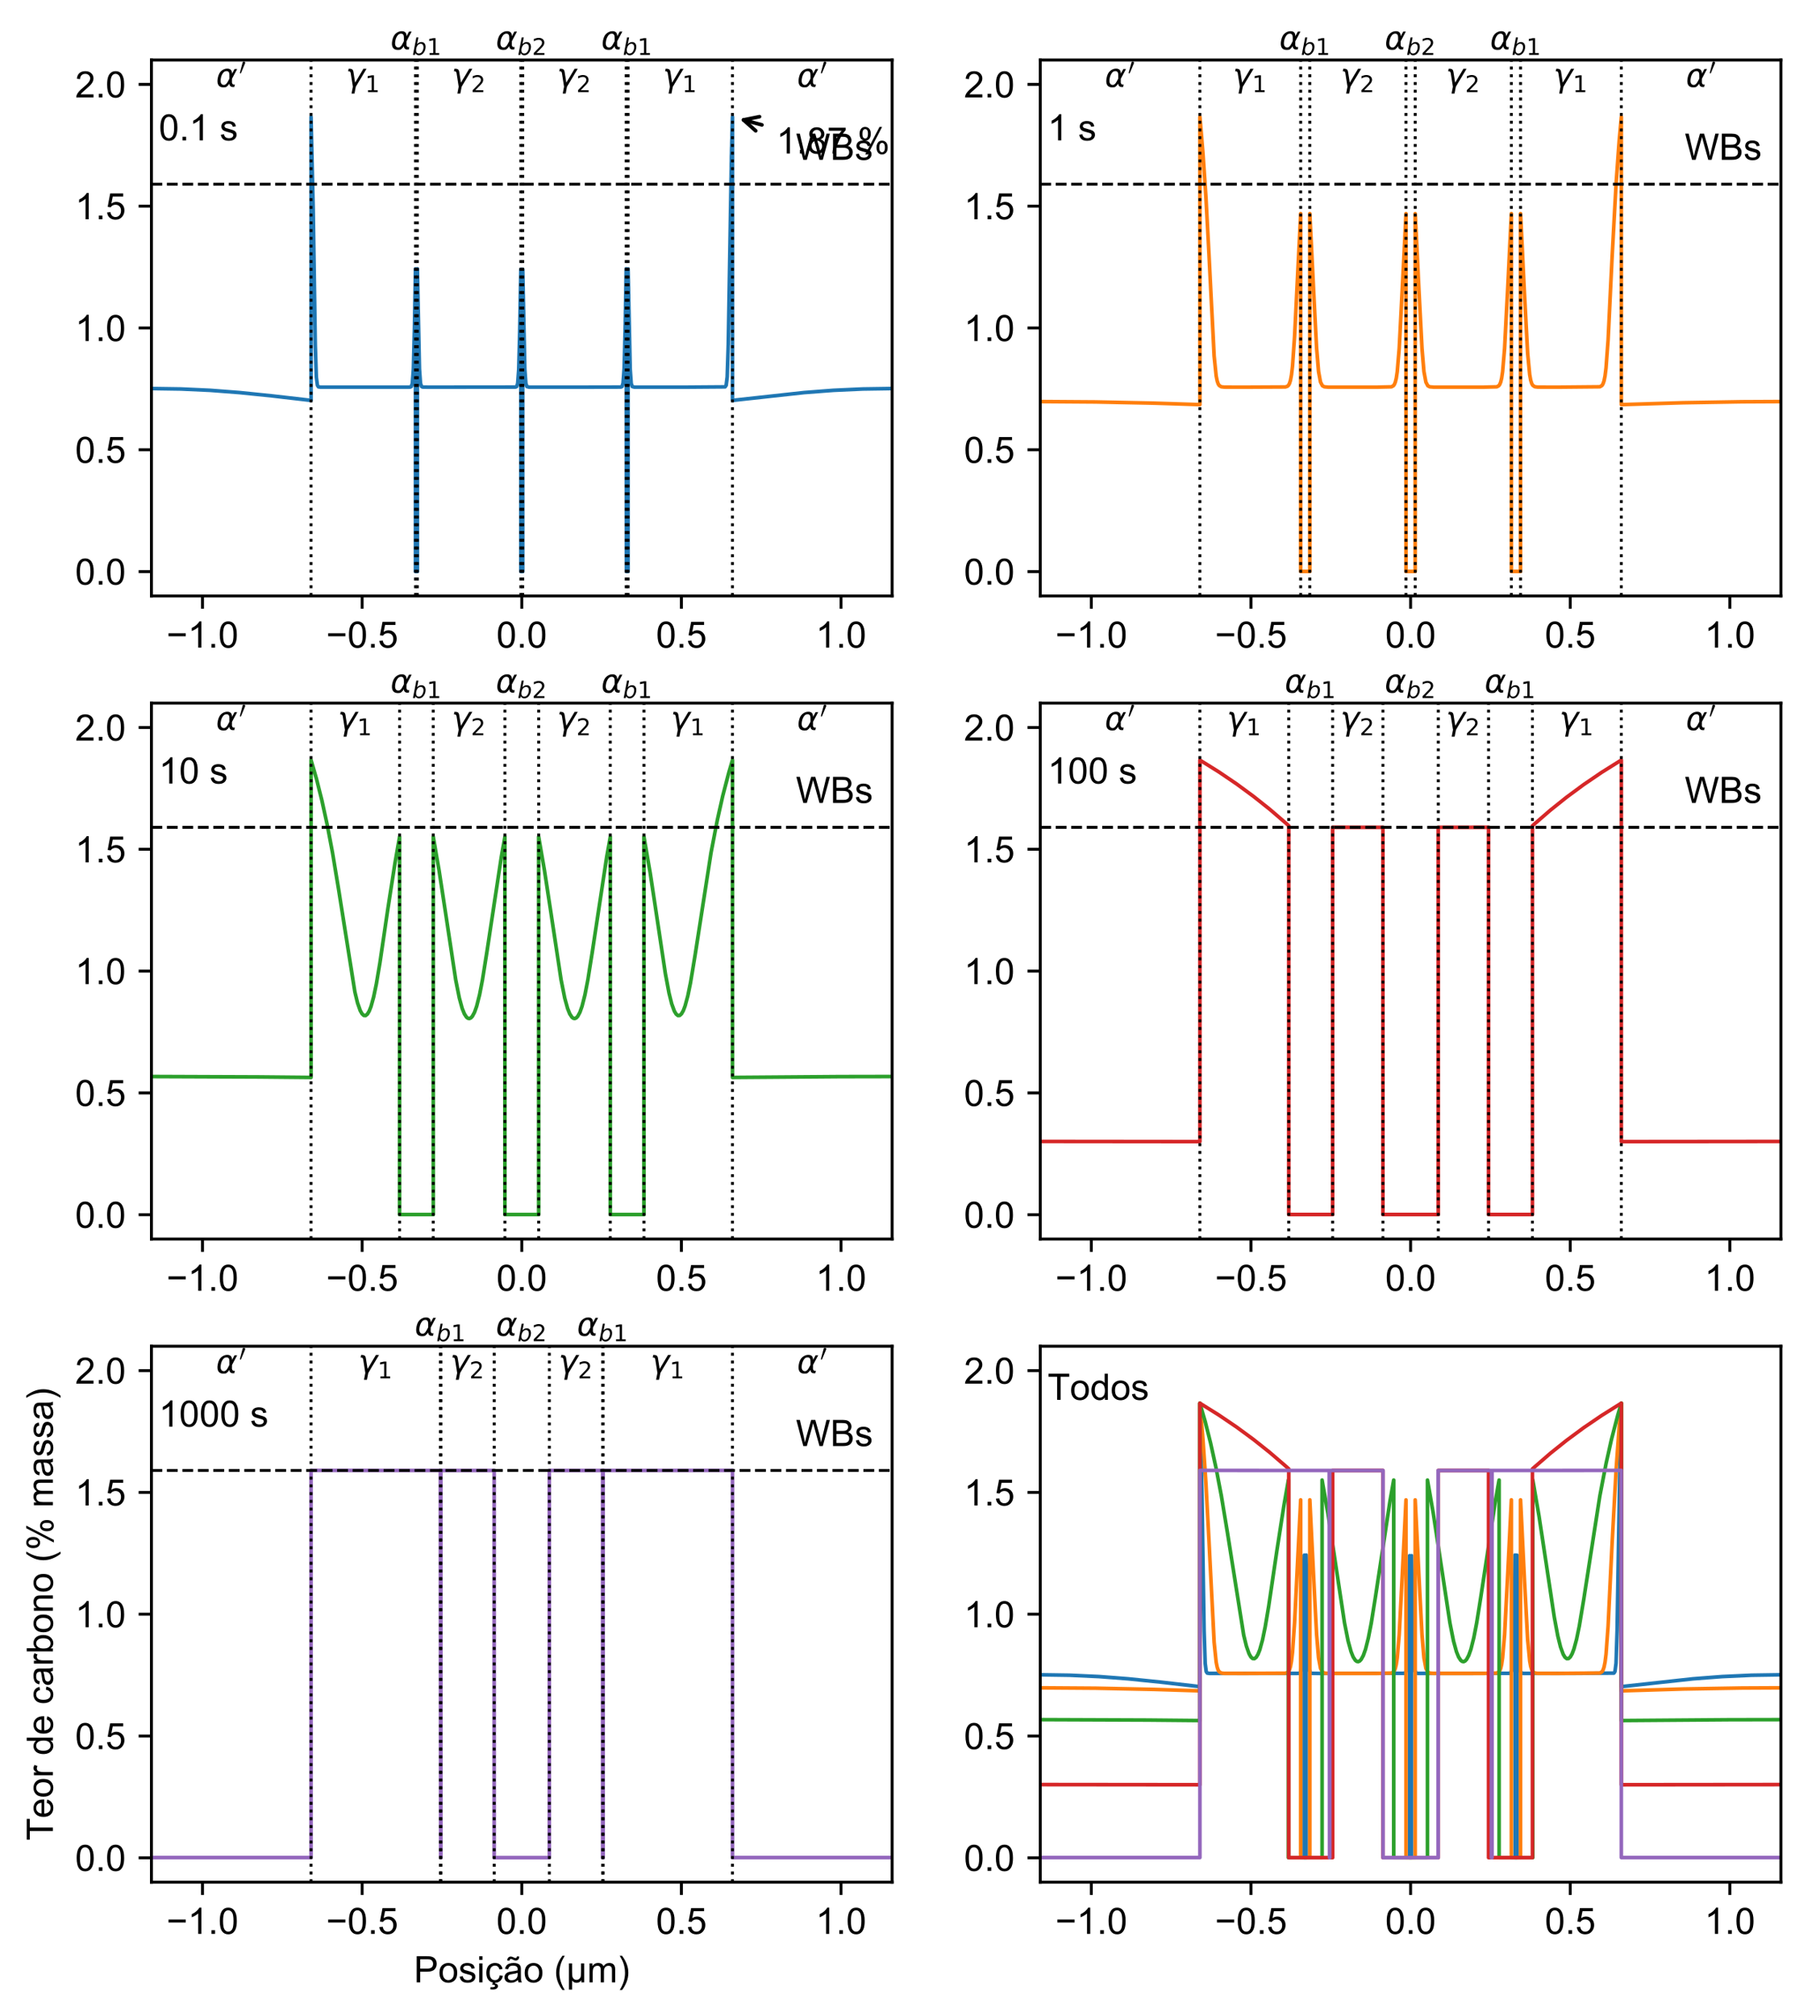 <?xml version="1.0" encoding="utf-8" standalone="no"?>
<!DOCTYPE svg PUBLIC "-//W3C//DTD SVG 1.1//EN"
  "http://www.w3.org/Graphics/SVG/1.1/DTD/svg11.dtd">
<!-- Created with matplotlib (http://matplotlib.org/) -->
<svg height="552.12pt" version="1.1" viewBox="0 0 498.584 552.12" width="498.584pt" xmlns="http://www.w3.org/2000/svg" xmlns:xlink="http://www.w3.org/1999/xlink">
 <defs>
  <style type="text/css">
*{stroke-linecap:butt;stroke-linejoin:round;}
  </style>
 </defs>
 <g id="figure_1">
  <g id="patch_1">
   <path d="M 0 552.12 
L 498.584 552.12 
L 498.584 0 
L 0 0 
z
" style="fill:#ffffff;"/>
  </g>
  <g id="axes_1">
   <g id="patch_2">
    <path d="M 41.484 163.184 
L 244.393 163.184 
L 244.393 16.431 
L 41.484 16.431 
z
" style="fill:#ffffff;"/>
   </g>
   <g id="matplotlib.axis_1">
    <g id="xtick_1">
     <g id="line2d_1">
      <defs>
       <path d="M 0 0 
L 0 3.5 
" id="m08fd46e535" style="stroke:#000000;stroke-width:0.8;"/>
      </defs>
      <g>
       <use style="stroke:#000000;stroke-width:0.8;" x="55.478" xlink:href="#m08fd46e535" y="163.184"/>
      </g>
     </g>
     <g id="text_1">
      <!-- −1.0 -->
      <defs>
       <path d="M 52.828 31.203 
L 5.562 31.203 
L 5.562 39.406 
L 52.828 39.406 
z
" id="ArialMT-2212"/>
       <path d="M 37.25 0 
L 28.469 0 
L 28.469 56 
Q 25.297 52.984 20.141 49.953 
Q 14.984 46.922 10.891 45.406 
L 10.891 53.906 
Q 18.266 57.375 23.781 62.297 
Q 29.297 67.234 31.594 71.875 
L 37.25 71.875 
z
" id="ArialMT-31"/>
       <path d="M 9.078 0 
L 9.078 10.016 
L 19.094 10.016 
L 19.094 0 
z
" id="ArialMT-2e"/>
       <path d="M 4.156 35.297 
Q 4.156 48 6.766 55.734 
Q 9.375 63.484 14.516 67.672 
Q 19.672 71.875 27.484 71.875 
Q 33.25 71.875 37.594 69.547 
Q 41.938 67.234 44.766 62.859 
Q 47.609 58.5 49.219 52.219 
Q 50.828 45.953 50.828 35.297 
Q 50.828 22.703 48.234 14.969 
Q 45.656 7.234 40.5 3 
Q 35.359 -1.219 27.484 -1.219 
Q 17.141 -1.219 11.234 6.203 
Q 4.156 15.141 4.156 35.297 
z
M 13.188 35.297 
Q 13.188 17.672 17.312 11.828 
Q 21.438 6 27.484 6 
Q 33.547 6 37.672 11.859 
Q 41.797 17.719 41.797 35.297 
Q 41.797 52.984 37.672 58.781 
Q 33.547 64.594 27.391 64.594 
Q 21.344 64.594 17.719 59.469 
Q 13.188 52.938 13.188 35.297 
z
" id="ArialMT-30"/>
      </defs>
      <g transform="translate(45.608 177.342)scale(0.1 -0.1)">
       <use xlink:href="#ArialMT-2212"/>
       <use x="58.398" xlink:href="#ArialMT-31"/>
       <use x="114.014" xlink:href="#ArialMT-2e"/>
       <use x="141.797" xlink:href="#ArialMT-30"/>
      </g>
     </g>
    </g>
    <g id="xtick_2">
     <g id="line2d_2">
      <g>
       <use style="stroke:#000000;stroke-width:0.8;" x="99.209" xlink:href="#m08fd46e535" y="163.184"/>
      </g>
     </g>
     <g id="text_2">
      <!-- −0.5 -->
      <defs>
       <path d="M 4.156 18.75 
L 13.375 19.531 
Q 14.406 12.797 18.141 9.391 
Q 21.875 6 27.156 6 
Q 33.5 6 37.891 10.781 
Q 42.281 15.578 42.281 23.484 
Q 42.281 31 38.062 35.344 
Q 33.844 39.703 27 39.703 
Q 22.75 39.703 19.328 37.766 
Q 15.922 35.844 13.969 32.766 
L 5.719 33.844 
L 12.641 70.609 
L 48.25 70.609 
L 48.25 62.203 
L 19.672 62.203 
L 15.828 42.969 
Q 22.266 47.469 29.344 47.469 
Q 38.719 47.469 45.156 40.969 
Q 51.609 34.469 51.609 24.266 
Q 51.609 14.547 45.953 7.469 
Q 39.062 -1.219 27.156 -1.219 
Q 17.391 -1.219 11.203 4.25 
Q 5.031 9.719 4.156 18.75 
z
" id="ArialMT-35"/>
      </defs>
      <g transform="translate(89.338 177.342)scale(0.1 -0.1)">
       <use xlink:href="#ArialMT-2212"/>
       <use x="58.398" xlink:href="#ArialMT-30"/>
       <use x="114.014" xlink:href="#ArialMT-2e"/>
       <use x="141.797" xlink:href="#ArialMT-35"/>
      </g>
     </g>
    </g>
    <g id="xtick_3">
     <g id="line2d_3">
      <g>
       <use style="stroke:#000000;stroke-width:0.8;" x="142.939" xlink:href="#m08fd46e535" y="163.184"/>
      </g>
     </g>
     <g id="text_3">
      <!-- 0.0 -->
      <g transform="translate(135.989 177.342)scale(0.1 -0.1)">
       <use xlink:href="#ArialMT-30"/>
       <use x="55.615" xlink:href="#ArialMT-2e"/>
       <use x="83.398" xlink:href="#ArialMT-30"/>
      </g>
     </g>
    </g>
    <g id="xtick_4">
     <g id="line2d_4">
      <g>
       <use style="stroke:#000000;stroke-width:0.8;" x="186.669" xlink:href="#m08fd46e535" y="163.184"/>
      </g>
     </g>
     <g id="text_4">
      <!-- 0.5 -->
      <g transform="translate(179.719 177.342)scale(0.1 -0.1)">
       <use xlink:href="#ArialMT-30"/>
       <use x="55.615" xlink:href="#ArialMT-2e"/>
       <use x="83.398" xlink:href="#ArialMT-35"/>
      </g>
     </g>
    </g>
    <g id="xtick_5">
     <g id="line2d_5">
      <g>
       <use style="stroke:#000000;stroke-width:0.8;" x="230.4" xlink:href="#m08fd46e535" y="163.184"/>
      </g>
     </g>
     <g id="text_5">
      <!-- 1.0 -->
      <g transform="translate(223.45 177.342)scale(0.1 -0.1)">
       <use xlink:href="#ArialMT-31"/>
       <use x="55.615" xlink:href="#ArialMT-2e"/>
       <use x="83.398" xlink:href="#ArialMT-30"/>
      </g>
     </g>
    </g>
   </g>
   <g id="matplotlib.axis_2">
    <g id="ytick_1">
     <g id="line2d_6">
      <defs>
       <path d="M 0 0 
L -3.5 0 
" id="m411a639ade" style="stroke:#000000;stroke-width:0.8;"/>
      </defs>
      <g>
       <use style="stroke:#000000;stroke-width:0.8;" x="41.484" xlink:href="#m411a639ade" y="156.513"/>
      </g>
     </g>
     <g id="text_6">
      <!-- 0.0 -->
      <g transform="translate(20.584 160.092)scale(0.1 -0.1)">
       <use xlink:href="#ArialMT-30"/>
       <use x="55.615" xlink:href="#ArialMT-2e"/>
       <use x="83.398" xlink:href="#ArialMT-30"/>
      </g>
     </g>
    </g>
    <g id="ytick_2">
     <g id="line2d_7">
      <g>
       <use style="stroke:#000000;stroke-width:0.8;" x="41.484" xlink:href="#m411a639ade" y="123.16"/>
      </g>
     </g>
     <g id="text_7">
      <!-- 0.5 -->
      <g transform="translate(20.584 126.739)scale(0.1 -0.1)">
       <use xlink:href="#ArialMT-30"/>
       <use x="55.615" xlink:href="#ArialMT-2e"/>
       <use x="83.398" xlink:href="#ArialMT-35"/>
      </g>
     </g>
    </g>
    <g id="ytick_3">
     <g id="line2d_8">
      <g>
       <use style="stroke:#000000;stroke-width:0.8;" x="41.484" xlink:href="#m411a639ade" y="89.807"/>
      </g>
     </g>
     <g id="text_8">
      <!-- 1.0 -->
      <g transform="translate(20.584 93.386)scale(0.1 -0.1)">
       <use xlink:href="#ArialMT-31"/>
       <use x="55.615" xlink:href="#ArialMT-2e"/>
       <use x="83.398" xlink:href="#ArialMT-30"/>
      </g>
     </g>
    </g>
    <g id="ytick_4">
     <g id="line2d_9">
      <g>
       <use style="stroke:#000000;stroke-width:0.8;" x="41.484" xlink:href="#m411a639ade" y="56.454"/>
      </g>
     </g>
     <g id="text_9">
      <!-- 1.5 -->
      <g transform="translate(20.584 60.033)scale(0.1 -0.1)">
       <use xlink:href="#ArialMT-31"/>
       <use x="55.615" xlink:href="#ArialMT-2e"/>
       <use x="83.398" xlink:href="#ArialMT-35"/>
      </g>
     </g>
    </g>
    <g id="ytick_5">
     <g id="line2d_10">
      <g>
       <use style="stroke:#000000;stroke-width:0.8;" x="41.484" xlink:href="#m411a639ade" y="23.101"/>
      </g>
     </g>
     <g id="text_10">
      <!-- 2.0 -->
      <defs>
       <path d="M 50.344 8.453 
L 50.344 0 
L 3.031 0 
Q 2.938 3.172 4.047 6.109 
Q 5.859 10.938 9.828 15.625 
Q 13.812 20.312 21.344 26.469 
Q 33.016 36.031 37.109 41.625 
Q 41.219 47.219 41.219 52.203 
Q 41.219 57.422 37.469 61 
Q 33.734 64.594 27.734 64.594 
Q 21.391 64.594 17.578 60.781 
Q 13.766 56.984 13.719 50.25 
L 4.688 51.172 
Q 5.609 61.281 11.656 66.578 
Q 17.719 71.875 27.938 71.875 
Q 38.234 71.875 44.234 66.156 
Q 50.25 60.453 50.25 52 
Q 50.25 47.703 48.484 43.547 
Q 46.734 39.406 42.656 34.812 
Q 38.578 30.219 29.109 22.219 
Q 21.188 15.578 18.938 13.203 
Q 16.703 10.844 15.234 8.453 
z
" id="ArialMT-32"/>
      </defs>
      <g transform="translate(20.584 26.68)scale(0.1 -0.1)">
       <use xlink:href="#ArialMT-32"/>
       <use x="55.615" xlink:href="#ArialMT-2e"/>
       <use x="83.398" xlink:href="#ArialMT-30"/>
      </g>
     </g>
    </g>
   </g>
   <g id="line2d_11">
    <path clip-path="url(#p0da87a0944)" d="M 41.484 106.392 
L 49.517 106.513 
L 57.549 106.88 
L 65.581 107.492 
L 74.505 108.405 
L 85.215 109.64 
L 85.215 32.031 
L 85.793 57.223 
L 86.371 94.355 
L 86.659 103.234 
L 86.948 105.501 
L 87.237 105.932 
L 87.815 106.012 
L 111.797 106.013 
L 112.374 105.992 
L 112.663 105.855 
L 112.952 105.028 
L 113.241 101.141 
L 113.53 89.87 
L 113.819 73.635 
L 113.819 156.478 
L 113.876 156.478 
L 114.335 156.478 
L 114.335 73.612 
L 114.907 100.992 
L 115.193 104.97 
L 115.48 105.841 
L 115.766 105.989 
L 117.484 106.014 
L 141.245 105.991 
L 141.532 105.852 
L 141.818 105.022 
L 142.104 101.156 
L 142.391 89.963 
L 142.677 73.785 
L 142.677 156.478 
L 142.764 156.478 
L 143.201 156.478 
L 143.201 73.785 
L 143.774 101.156 
L 144.06 105.022 
L 144.346 105.852 
L 144.919 106.011 
L 158.088 106.014 
L 170.112 105.989 
L 170.398 105.841 
L 170.684 104.97 
L 170.971 100.992 
L 171.257 89.707 
L 171.543 73.612 
L 171.601 156.478 
L 172.059 156.478 
L 172.059 73.635 
L 172.637 101.141 
L 172.926 105.028 
L 173.215 105.855 
L 173.792 106.011 
L 187.661 106.014 
L 198.641 105.932 
L 198.929 105.501 
L 199.218 103.234 
L 199.507 94.355 
L 200.374 42.893 
L 200.663 32.031 
L 200.663 109.64 
L 220.297 107.492 
L 228.329 106.88 
L 236.361 106.513 
L 244.393 106.392 
L 244.393 106.392 
" style="fill:none;stroke:#1f77b4;stroke-linecap:square;"/>
   </g>
   <g id="line2d_12">
    <path clip-path="url(#p0da87a0944)" d="M 41.484 50.436 
L 244.393 50.436 
" style="fill:none;stroke:#000000;stroke-dasharray:2.96,1.28;stroke-dashoffset:0;stroke-width:0.8;"/>
   </g>
   <g id="line2d_13">
    <path clip-path="url(#p0da87a0944)" d="M 85.215 163.184 
L 85.215 16.431 
" style="fill:none;stroke:#000000;stroke-dasharray:0.8,1.32;stroke-dashoffset:0;stroke-width:0.8;"/>
   </g>
   <g id="line2d_14">
    <path clip-path="url(#p0da87a0944)" d="M 200.663 163.184 
L 200.663 16.431 
" style="fill:none;stroke:#000000;stroke-dasharray:0.8,1.32;stroke-dashoffset:0;stroke-width:0.8;"/>
   </g>
   <g id="line2d_15">
    <path clip-path="url(#p0da87a0944)" d="M 113.819 163.184 
L 113.819 16.431 
" style="fill:none;stroke:#000000;stroke-dasharray:0.8,1.32;stroke-dashoffset:0;stroke-width:0.8;"/>
   </g>
   <g id="line2d_16">
    <path clip-path="url(#p0da87a0944)" d="M 172.059 163.184 
L 172.059 16.431 
" style="fill:none;stroke:#000000;stroke-dasharray:0.8,1.32;stroke-dashoffset:0;stroke-width:0.8;"/>
   </g>
   <g id="line2d_17">
    <path clip-path="url(#p0da87a0944)" d="M 114.335 163.184 
L 114.335 16.431 
" style="fill:none;stroke:#000000;stroke-dasharray:0.8,1.32;stroke-dashoffset:0;stroke-width:0.8;"/>
   </g>
   <g id="line2d_18">
    <path clip-path="url(#p0da87a0944)" d="M 171.543 163.184 
L 171.543 16.431 
" style="fill:none;stroke:#000000;stroke-dasharray:0.8,1.32;stroke-dashoffset:0;stroke-width:0.8;"/>
   </g>
   <g id="line2d_19">
    <path clip-path="url(#p0da87a0944)" d="M 142.677 163.184 
L 142.677 16.431 
" style="fill:none;stroke:#000000;stroke-dasharray:0.8,1.32;stroke-dashoffset:0;stroke-width:0.8;"/>
   </g>
   <g id="line2d_20">
    <path clip-path="url(#p0da87a0944)" d="M 143.201 163.184 
L 143.201 16.431 
" style="fill:none;stroke:#000000;stroke-dasharray:0.8,1.32;stroke-dashoffset:0;stroke-width:0.8;"/>
   </g>
   <g id="patch_3">
    <path d="M 41.484 163.184 
L 41.484 16.431 
" style="fill:none;stroke:#000000;stroke-linecap:square;stroke-linejoin:miter;stroke-width:0.8;"/>
   </g>
   <g id="patch_4">
    <path d="M 244.393 163.184 
L 244.393 16.431 
" style="fill:none;stroke:#000000;stroke-linecap:square;stroke-linejoin:miter;stroke-width:0.8;"/>
   </g>
   <g id="patch_5">
    <path d="M 41.484 163.184 
L 244.393 163.184 
" style="fill:none;stroke:#000000;stroke-linecap:square;stroke-linejoin:miter;stroke-width:0.8;"/>
   </g>
   <g id="patch_6">
    <path d="M 41.484 16.431 
L 244.393 16.431 
" style="fill:none;stroke:#000000;stroke-linecap:square;stroke-linejoin:miter;stroke-width:0.8;"/>
   </g>
   <g id="text_11">
    <!-- 0.1 s -->
    <defs>
     <path id="ArialMT-20"/>
     <path d="M 3.078 15.484 
L 11.766 16.844 
Q 12.5 11.625 15.844 8.844 
Q 19.188 6.062 25.203 6.062 
Q 31.25 6.062 34.172 8.516 
Q 37.109 10.984 37.109 14.312 
Q 37.109 17.281 34.516 19 
Q 32.719 20.172 25.531 21.969 
Q 15.875 24.422 12.141 26.203 
Q 8.406 27.984 6.469 31.125 
Q 4.547 34.281 4.547 38.094 
Q 4.547 41.547 6.125 44.5 
Q 7.719 47.469 10.453 49.422 
Q 12.5 50.922 16.031 51.969 
Q 19.578 53.031 23.641 53.031 
Q 29.734 53.031 34.344 51.266 
Q 38.969 49.516 41.156 46.5 
Q 43.359 43.5 44.188 38.484 
L 35.594 37.312 
Q 35.016 41.312 32.203 43.547 
Q 29.391 45.797 24.266 45.797 
Q 18.219 45.797 15.625 43.797 
Q 13.031 41.797 13.031 39.109 
Q 13.031 37.406 14.109 36.031 
Q 15.188 34.625 17.484 33.688 
Q 18.797 33.203 25.25 31.453 
Q 34.578 28.953 38.25 27.359 
Q 41.938 25.781 44.031 22.75 
Q 46.141 19.734 46.141 15.234 
Q 46.141 10.844 43.578 6.953 
Q 41.016 3.078 36.172 0.953 
Q 31.344 -1.172 25.25 -1.172 
Q 15.141 -1.172 9.844 3.031 
Q 4.547 7.234 3.078 15.484 
z
" id="ArialMT-73"/>
    </defs>
    <g transform="translate(43.513 38.444)scale(0.1 -0.1)">
     <use xlink:href="#ArialMT-30"/>
     <use x="55.615" xlink:href="#ArialMT-2e"/>
     <use x="83.398" xlink:href="#ArialMT-31"/>
     <use x="139.014" xlink:href="#ArialMT-20"/>
     <use x="166.797" xlink:href="#ArialMT-73"/>
    </g>
   </g>
   <g id="text_12">
    <!-- WBs -->
    <defs>
     <path d="M 20.219 0 
L 1.219 71.578 
L 10.938 71.578 
L 21.828 24.656 
Q 23.578 17.281 24.859 10.016 
Q 27.594 21.484 28.078 23.25 
L 41.703 71.578 
L 53.125 71.578 
L 63.375 35.359 
Q 67.234 21.875 68.953 10.016 
Q 70.312 16.797 72.516 25.594 
L 83.734 71.578 
L 93.266 71.578 
L 73.641 0 
L 64.5 0 
L 49.422 54.547 
Q 47.516 61.375 47.172 62.938 
Q 46.047 58.016 45.062 54.547 
L 29.891 0 
z
" id="ArialMT-57"/>
     <path d="M 7.328 0 
L 7.328 71.578 
L 34.188 71.578 
Q 42.391 71.578 47.344 69.406 
Q 52.297 67.234 55.094 62.719 
Q 57.906 58.203 57.906 53.266 
Q 57.906 48.688 55.422 44.625 
Q 52.938 40.578 47.906 38.094 
Q 54.391 36.188 57.875 31.594 
Q 61.375 27 61.375 20.75 
Q 61.375 15.719 59.25 11.391 
Q 57.125 7.078 54 4.734 
Q 50.875 2.391 46.156 1.188 
Q 41.453 0 34.625 0 
z
M 16.797 41.5 
L 32.281 41.5 
Q 38.578 41.5 41.312 42.328 
Q 44.922 43.406 46.75 45.891 
Q 48.578 48.391 48.578 52.156 
Q 48.578 55.719 46.875 58.422 
Q 45.172 61.141 41.984 62.141 
Q 38.812 63.141 31.109 63.141 
L 16.797 63.141 
z
M 16.797 8.453 
L 34.625 8.453 
Q 39.203 8.453 41.062 8.797 
Q 44.344 9.375 46.531 10.734 
Q 48.734 12.109 50.141 14.719 
Q 51.562 17.328 51.562 20.75 
Q 51.562 24.75 49.516 27.703 
Q 47.469 30.672 43.828 31.859 
Q 40.188 33.062 33.344 33.062 
L 16.797 33.062 
z
" id="ArialMT-42"/>
    </defs>
    <g transform="translate(218.036 43.766)scale(0.1 -0.1)">
     <use xlink:href="#ArialMT-57"/>
     <use x="94.385" xlink:href="#ArialMT-42"/>
     <use x="161.084" xlink:href="#ArialMT-73"/>
    </g>
   </g>
   <g id="text_13">
    <!-- $\gamma_1$ -->
    <defs>
     <path d="M 23.297 46.094 
L 28.719 12.312 
L 54 54.688 
L 63.531 54.688 
L 30.812 0 
L 26.766 -20.797 
L 17.781 -20.797 
L 21.828 0 
L 15.438 40.828 
Q 14.453 46.969 9.812 46.969 
L 7.422 46.969 
L 8.891 54.688 
L 12.312 54.688 
Q 21.922 54.688 23.297 46.094 
z
" id="DejaVuSans-Oblique-3b3"/>
     <path d="M 12.406 8.297 
L 28.516 8.297 
L 28.516 63.922 
L 10.984 60.406 
L 10.984 69.391 
L 28.422 72.906 
L 38.281 72.906 
L 38.281 8.297 
L 54.391 8.297 
L 54.391 0 
L 12.406 0 
z
" id="DejaVuSans-31"/>
    </defs>
    <g transform="translate(94.702 23.772)scale(0.09 -0.09)">
     <use transform="translate(0 0.312)" xlink:href="#DejaVuSans-Oblique-3b3"/>
     <use transform="translate(59.18 -16.094)scale(0.7)" xlink:href="#DejaVuSans-31"/>
    </g>
   </g>
   <g id="text_14">
    <!-- $\gamma_1$ -->
    <g transform="translate(181.546 23.772)scale(0.09 -0.09)">
     <use transform="translate(0 0.312)" xlink:href="#DejaVuSans-Oblique-3b3"/>
     <use transform="translate(59.18 -16.094)scale(0.7)" xlink:href="#DejaVuSans-31"/>
    </g>
   </g>
   <g id="text_15">
    <!-- $\gamma_2$ -->
    <defs>
     <path d="M 19.188 8.297 
L 53.609 8.297 
L 53.609 0 
L 7.328 0 
L 7.328 8.297 
Q 12.938 14.109 22.625 23.891 
Q 32.328 33.688 34.812 36.531 
Q 39.547 41.844 41.422 45.531 
Q 43.312 49.219 43.312 52.781 
Q 43.312 58.594 39.234 62.25 
Q 35.156 65.922 28.609 65.922 
Q 23.969 65.922 18.812 64.312 
Q 13.672 62.703 7.812 59.422 
L 7.812 69.391 
Q 13.766 71.781 18.938 73 
Q 24.125 74.219 28.422 74.219 
Q 39.75 74.219 46.484 68.547 
Q 53.219 62.891 53.219 53.422 
Q 53.219 48.922 51.531 44.891 
Q 49.859 40.875 45.406 35.406 
Q 44.188 33.984 37.641 27.219 
Q 31.109 20.453 19.188 8.297 
z
" id="DejaVuSans-32"/>
    </defs>
    <g transform="translate(123.691 23.772)scale(0.09 -0.09)">
     <use transform="translate(0 0.312)" xlink:href="#DejaVuSans-Oblique-3b3"/>
     <use transform="translate(59.18 -16.094)scale(0.7)" xlink:href="#DejaVuSans-32"/>
    </g>
   </g>
   <g id="text_16">
    <!-- $\gamma_2$ -->
    <g transform="translate(152.557 23.772)scale(0.09 -0.09)">
     <use transform="translate(0 0.312)" xlink:href="#DejaVuSans-Oblique-3b3"/>
     <use transform="translate(59.18 -16.094)scale(0.7)" xlink:href="#DejaVuSans-32"/>
    </g>
   </g>
   <g id="text_17">
    <!-- $\alpha'$ -->
    <defs>
     <path d="M 40.922 25.438 
L 40.969 36.719 
Q 41.016 48.25 32.328 48.297 
Q 25.828 48.344 21.781 42.922 
Q 16.703 36.234 14.984 27.297 
Q 12.891 16.547 15.531 11.422 
Q 18.266 6.203 24.172 6.203 
Q 30.719 6.203 36.234 16.609 
z
M 33.844 55.906 
Q 49.078 56.156 48.875 40.375 
Q 48.875 40.375 56.5 54.688 
L 64.5 54.688 
L 48.734 25.047 
L 48.578 14.359 
Q 48.578 11.969 49.906 9.969 
Q 51.422 7.625 52.984 7.625 
L 57.328 7.625 
L 55.859 0 
L 50.438 0 
Q 45.844 0 42.531 4.109 
Q 40.969 6.156 40.922 10.453 
Q 37.75 5.219 32.281 0.781 
Q 29.688 -1.266 22.703 -1.219 
Q 11.281 -1.125 7.125 6.203 
Q 2.875 13.812 5.516 27.297 
Q 8.344 41.797 15.766 48.391 
Q 24.125 55.766 33.844 55.906 
z
" id="DejaVuSans-Oblique-3b1"/>
     <path d="M 3.516 5.422 
Q 2.875 5.609 2.875 6.391 
L 15.094 51.812 
Q 15.672 53.656 17.078 54.781 
Q 18.5 55.906 20.312 55.906 
Q 22.656 55.906 24.438 54.359 
Q 26.219 52.828 26.219 50.484 
Q 26.219 49.469 25.688 48.188 
L 7.625 4.984 
Q 7.281 4.297 6.688 4.297 
Q 6.156 4.297 5 4.781 
Q 3.859 5.281 3.516 5.422 
z
" id="Cmsy10-30"/>
    </defs>
    <g transform="translate(59.165 23.873)scale(0.09 -0.09)">
     <use transform="translate(0 0.584)" xlink:href="#DejaVuSans-Oblique-3b1"/>
     <use transform="translate(70.59 38.866)scale(0.7)" xlink:href="#Cmsy10-30"/>
    </g>
   </g>
   <g id="text_18">
    <!-- $\alpha'$ -->
    <g transform="translate(218.343 23.873)scale(0.09 -0.09)">
     <use transform="translate(0 0.584)" xlink:href="#DejaVuSans-Oblique-3b1"/>
     <use transform="translate(70.59 38.866)scale(0.7)" xlink:href="#Cmsy10-30"/>
    </g>
   </g>
   <g id="text_19">
    <!-- $\alpha_{b1}$ -->
    <defs>
     <path d="M 49.516 33.406 
Q 49.516 40.484 46.266 44.484 
Q 43.016 48.484 37.312 48.484 
Q 33.156 48.484 29.516 46.453 
Q 25.875 44.438 23.188 40.578 
Q 20.359 36.531 18.719 31.172 
Q 17.094 25.828 17.094 20.516 
Q 17.094 13.766 20.281 9.938 
Q 23.484 6.109 29.109 6.109 
Q 33.344 6.109 36.953 8.078 
Q 40.578 10.062 43.312 13.922 
Q 46.094 17.922 47.797 23.234 
Q 49.516 28.562 49.516 33.406 
z
M 21.578 46.391 
Q 24.906 50.875 29.906 53.438 
Q 34.906 56 40.375 56 
Q 48.781 56 53.734 50.328 
Q 58.688 44.672 58.688 35.016 
Q 58.688 27.094 55.781 19.672 
Q 52.875 12.25 47.516 6.5 
Q 44 2.688 39.406 0.625 
Q 34.812 -1.422 29.781 -1.422 
Q 24.469 -1.422 20.562 1.016 
Q 16.656 3.469 14.203 8.297 
L 12.594 0 
L 3.609 0 
L 18.406 75.984 
L 27.391 75.984 
z
" id="DejaVuSans-Oblique-62"/>
    </defs>
    <g transform="translate(106.967 13.642)scale(0.09 -0.09)">
     <use transform="translate(0 0.844)" xlink:href="#DejaVuSans-Oblique-3b1"/>
     <use transform="translate(65.918 -15.562)scale(0.7)" xlink:href="#DejaVuSans-Oblique-62"/>
     <use transform="translate(110.352 -15.562)scale(0.7)" xlink:href="#DejaVuSans-31"/>
    </g>
   </g>
   <g id="text_20">
    <!-- $\alpha_{b1}$ -->
    <g transform="translate(164.691 13.642)scale(0.09 -0.09)">
     <use transform="translate(0 0.844)" xlink:href="#DejaVuSans-Oblique-3b1"/>
     <use transform="translate(65.918 -15.562)scale(0.7)" xlink:href="#DejaVuSans-Oblique-62"/>
     <use transform="translate(110.352 -15.562)scale(0.7)" xlink:href="#DejaVuSans-31"/>
    </g>
   </g>
   <g id="text_21">
    <!-- $\alpha_{b2}$ -->
    <g transform="translate(135.829 13.642)scale(0.09 -0.09)">
     <use transform="translate(0 0.844)" xlink:href="#DejaVuSans-Oblique-3b1"/>
     <use transform="translate(65.918 -15.562)scale(0.7)" xlink:href="#DejaVuSans-Oblique-62"/>
     <use transform="translate(110.352 -15.562)scale(0.7)" xlink:href="#DejaVuSans-32"/>
    </g>
   </g>
   <g id="patch_7">
    <path d="M 208.73 34.201 
Q 205.663 33.376 203.677 32.841 
" style="fill:none;stroke:#000000;stroke-linecap:round;"/>
    <path d="M 207.02 35.812 
L 203.677 32.841 
L 208.059 31.949 
" style="fill:none;stroke:#000000;stroke-linecap:round;"/>
   </g>
   <g id="text_22">
    <!-- 1.87 % -->
    <defs>
     <path d="M 17.672 38.812 
Q 12.203 40.828 9.562 44.531 
Q 6.938 48.25 6.938 53.422 
Q 6.938 61.234 12.547 66.547 
Q 18.172 71.875 27.484 71.875 
Q 36.859 71.875 42.578 66.422 
Q 48.297 60.984 48.297 53.172 
Q 48.297 48.188 45.672 44.5 
Q 43.062 40.828 37.75 38.812 
Q 44.344 36.672 47.781 31.875 
Q 51.219 27.094 51.219 20.453 
Q 51.219 11.281 44.719 5.031 
Q 38.234 -1.219 27.641 -1.219 
Q 17.047 -1.219 10.547 5.047 
Q 4.047 11.328 4.047 20.703 
Q 4.047 27.688 7.594 32.391 
Q 11.141 37.109 17.672 38.812 
z
M 15.922 53.719 
Q 15.922 48.641 19.188 45.406 
Q 22.469 42.188 27.688 42.188 
Q 32.766 42.188 36.016 45.375 
Q 39.266 48.578 39.266 53.219 
Q 39.266 58.062 35.906 61.359 
Q 32.562 64.656 27.594 64.656 
Q 22.562 64.656 19.234 61.422 
Q 15.922 58.203 15.922 53.719 
z
M 13.094 20.656 
Q 13.094 16.891 14.875 13.375 
Q 16.656 9.859 20.172 7.922 
Q 23.688 6 27.734 6 
Q 34.031 6 38.125 10.047 
Q 42.234 14.109 42.234 20.359 
Q 42.234 26.703 38.016 30.859 
Q 33.797 35.016 27.438 35.016 
Q 21.234 35.016 17.156 30.906 
Q 13.094 26.812 13.094 20.656 
z
" id="ArialMT-38"/>
     <path d="M 4.734 62.203 
L 4.734 70.656 
L 51.078 70.656 
L 51.078 63.812 
Q 44.234 56.547 37.516 44.484 
Q 30.812 32.422 27.156 19.672 
Q 24.516 10.688 23.781 0 
L 14.75 0 
Q 14.891 8.453 18.062 20.406 
Q 21.234 32.375 27.172 43.484 
Q 33.109 54.594 39.797 62.203 
z
" id="ArialMT-37"/>
     <path d="M 5.812 54.391 
Q 5.812 62.062 9.672 67.422 
Q 13.531 72.797 20.844 72.797 
Q 27.594 72.797 32 67.984 
Q 36.422 63.188 36.422 53.859 
Q 36.422 44.781 31.953 39.875 
Q 27.484 34.969 20.953 34.969 
Q 14.453 34.969 10.125 39.797 
Q 5.812 44.625 5.812 54.391 
z
M 21.094 66.75 
Q 17.828 66.75 15.656 63.906 
Q 13.484 61.078 13.484 53.516 
Q 13.484 46.625 15.672 43.812 
Q 17.875 41.016 21.094 41.016 
Q 24.422 41.016 26.594 43.844 
Q 28.766 46.688 28.766 54.203 
Q 28.766 61.141 26.562 63.938 
Q 24.359 66.75 21.094 66.75 
z
M 21.141 -2.641 
L 60.297 72.797 
L 67.438 72.797 
L 28.422 -2.641 
z
M 52.094 16.797 
Q 52.094 24.516 55.953 29.859 
Q 59.812 35.203 67.188 35.203 
Q 73.922 35.203 78.344 30.391 
Q 82.766 25.594 82.766 16.266 
Q 82.766 7.172 78.297 2.266 
Q 73.828 -2.641 67.234 -2.641 
Q 60.75 -2.641 56.422 2.219 
Q 52.094 7.078 52.094 16.797 
z
M 67.438 29.156 
Q 64.109 29.156 61.938 26.312 
Q 59.766 23.484 59.766 15.922 
Q 59.766 9.078 61.953 6.25 
Q 64.156 3.422 67.391 3.422 
Q 70.75 3.422 72.922 6.25 
Q 75.094 9.078 75.094 16.609 
Q 75.094 23.531 72.891 26.344 
Q 70.703 29.156 67.438 29.156 
z
" id="ArialMT-25"/>
    </defs>
    <g transform="translate(212.663 42.031)scale(0.1 -0.1)">
     <use xlink:href="#ArialMT-31"/>
     <use x="55.615" xlink:href="#ArialMT-2e"/>
     <use x="83.398" xlink:href="#ArialMT-38"/>
     <use x="139.014" xlink:href="#ArialMT-37"/>
     <use x="194.629" xlink:href="#ArialMT-20"/>
     <use x="222.412" xlink:href="#ArialMT-25"/>
    </g>
   </g>
  </g>
  <g id="axes_2">
   <g id="patch_8">
    <path d="M 284.975 163.184 
L 487.884 163.184 
L 487.884 16.431 
L 284.975 16.431 
z
" style="fill:#ffffff;"/>
   </g>
   <g id="matplotlib.axis_3">
    <g id="xtick_6">
     <g id="line2d_21">
      <g>
       <use style="stroke:#000000;stroke-width:0.8;" x="298.969" xlink:href="#m08fd46e535" y="163.184"/>
      </g>
     </g>
     <g id="text_23">
      <!-- −1.0 -->
      <g transform="translate(289.099 177.342)scale(0.1 -0.1)">
       <use xlink:href="#ArialMT-2212"/>
       <use x="58.398" xlink:href="#ArialMT-31"/>
       <use x="114.014" xlink:href="#ArialMT-2e"/>
       <use x="141.797" xlink:href="#ArialMT-30"/>
      </g>
     </g>
    </g>
    <g id="xtick_7">
     <g id="line2d_22">
      <g>
       <use style="stroke:#000000;stroke-width:0.8;" x="342.699" xlink:href="#m08fd46e535" y="163.184"/>
      </g>
     </g>
     <g id="text_24">
      <!-- −0.5 -->
      <g transform="translate(332.829 177.342)scale(0.1 -0.1)">
       <use xlink:href="#ArialMT-2212"/>
       <use x="58.398" xlink:href="#ArialMT-30"/>
       <use x="114.014" xlink:href="#ArialMT-2e"/>
       <use x="141.797" xlink:href="#ArialMT-35"/>
      </g>
     </g>
    </g>
    <g id="xtick_8">
     <g id="line2d_23">
      <g>
       <use style="stroke:#000000;stroke-width:0.8;" x="386.43" xlink:href="#m08fd46e535" y="163.184"/>
      </g>
     </g>
     <g id="text_25">
      <!-- 0.0 -->
      <g transform="translate(379.48 177.342)scale(0.1 -0.1)">
       <use xlink:href="#ArialMT-30"/>
       <use x="55.615" xlink:href="#ArialMT-2e"/>
       <use x="83.398" xlink:href="#ArialMT-30"/>
      </g>
     </g>
    </g>
    <g id="xtick_9">
     <g id="line2d_24">
      <g>
       <use style="stroke:#000000;stroke-width:0.8;" x="430.16" xlink:href="#m08fd46e535" y="163.184"/>
      </g>
     </g>
     <g id="text_26">
      <!-- 0.5 -->
      <g transform="translate(423.21 177.342)scale(0.1 -0.1)">
       <use xlink:href="#ArialMT-30"/>
       <use x="55.615" xlink:href="#ArialMT-2e"/>
       <use x="83.398" xlink:href="#ArialMT-35"/>
      </g>
     </g>
    </g>
    <g id="xtick_10">
     <g id="line2d_25">
      <g>
       <use style="stroke:#000000;stroke-width:0.8;" x="473.891" xlink:href="#m08fd46e535" y="163.184"/>
      </g>
     </g>
     <g id="text_27">
      <!-- 1.0 -->
      <g transform="translate(466.941 177.342)scale(0.1 -0.1)">
       <use xlink:href="#ArialMT-31"/>
       <use x="55.615" xlink:href="#ArialMT-2e"/>
       <use x="83.398" xlink:href="#ArialMT-30"/>
      </g>
     </g>
    </g>
   </g>
   <g id="matplotlib.axis_4">
    <g id="ytick_6">
     <g id="line2d_26">
      <g>
       <use style="stroke:#000000;stroke-width:0.8;" x="284.975" xlink:href="#m411a639ade" y="156.513"/>
      </g>
     </g>
     <g id="text_28">
      <!-- 0.0 -->
      <g transform="translate(264.075 160.092)scale(0.1 -0.1)">
       <use xlink:href="#ArialMT-30"/>
       <use x="55.615" xlink:href="#ArialMT-2e"/>
       <use x="83.398" xlink:href="#ArialMT-30"/>
      </g>
     </g>
    </g>
    <g id="ytick_7">
     <g id="line2d_27">
      <g>
       <use style="stroke:#000000;stroke-width:0.8;" x="284.975" xlink:href="#m411a639ade" y="123.16"/>
      </g>
     </g>
     <g id="text_29">
      <!-- 0.5 -->
      <g transform="translate(264.075 126.739)scale(0.1 -0.1)">
       <use xlink:href="#ArialMT-30"/>
       <use x="55.615" xlink:href="#ArialMT-2e"/>
       <use x="83.398" xlink:href="#ArialMT-35"/>
      </g>
     </g>
    </g>
    <g id="ytick_8">
     <g id="line2d_28">
      <g>
       <use style="stroke:#000000;stroke-width:0.8;" x="284.975" xlink:href="#m411a639ade" y="89.807"/>
      </g>
     </g>
     <g id="text_30">
      <!-- 1.0 -->
      <g transform="translate(264.075 93.386)scale(0.1 -0.1)">
       <use xlink:href="#ArialMT-31"/>
       <use x="55.615" xlink:href="#ArialMT-2e"/>
       <use x="83.398" xlink:href="#ArialMT-30"/>
      </g>
     </g>
    </g>
    <g id="ytick_9">
     <g id="line2d_29">
      <g>
       <use style="stroke:#000000;stroke-width:0.8;" x="284.975" xlink:href="#m411a639ade" y="56.454"/>
      </g>
     </g>
     <g id="text_31">
      <!-- 1.5 -->
      <g transform="translate(264.075 60.033)scale(0.1 -0.1)">
       <use xlink:href="#ArialMT-31"/>
       <use x="55.615" xlink:href="#ArialMT-2e"/>
       <use x="83.398" xlink:href="#ArialMT-35"/>
      </g>
     </g>
    </g>
    <g id="ytick_10">
     <g id="line2d_30">
      <g>
       <use style="stroke:#000000;stroke-width:0.8;" x="284.975" xlink:href="#m411a639ade" y="23.101"/>
      </g>
     </g>
     <g id="text_32">
      <!-- 2.0 -->
      <g transform="translate(264.075 26.68)scale(0.1 -0.1)">
       <use xlink:href="#ArialMT-32"/>
       <use x="55.615" xlink:href="#ArialMT-2e"/>
       <use x="83.398" xlink:href="#ArialMT-30"/>
      </g>
     </g>
    </g>
   </g>
   <g id="line2d_31">
    <path clip-path="url(#p0901746682)" d="M 284.975 109.959 
L 300.147 110.064 
L 316.211 110.397 
L 328.706 110.801 
L 328.706 32.031 
L 329.542 41.759 
L 330.379 54.25 
L 331.216 70.099 
L 332.61 97.488 
L 333.168 102.955 
L 333.447 104.329 
L 333.725 105.125 
L 334.004 105.562 
L 334.562 105.907 
L 335.399 106.004 
L 341.255 106.014 
L 352.131 105.96 
L 352.689 105.768 
L 352.968 105.511 
L 353.246 105.022 
L 353.525 104.135 
L 353.804 102.62 
L 354.083 100.222 
L 354.641 92.236 
L 356.314 58.49 
L 356.314 156.465 
L 358.82 156.465 
L 358.82 58.486 
L 359.885 79.945 
L 360.683 95.396 
L 361.216 101.735 
L 361.748 104.629 
L 362.28 105.632 
L 362.813 105.921 
L 363.877 106.01 
L 377.185 106.014 
L 381.177 105.922 
L 381.709 105.637 
L 381.975 105.283 
L 382.242 104.643 
L 382.508 103.544 
L 382.774 101.767 
L 383.306 95.447 
L 384.105 79.993 
L 385.169 58.5 
L 385.169 156.465 
L 387.691 156.465 
L 387.691 58.5 
L 388.755 79.993 
L 389.554 95.447 
L 390.086 101.767 
L 390.618 104.643 
L 391.15 105.637 
L 391.683 105.922 
L 392.747 106.01 
L 406.321 106.014 
L 410.047 105.921 
L 410.579 105.632 
L 410.846 105.274 
L 411.112 104.629 
L 411.378 103.522 
L 411.644 101.735 
L 412.176 95.396 
L 412.975 79.945 
L 414.039 58.486 
L 414.039 156.465 
L 416.546 156.465 
L 416.546 58.49 
L 417.661 81.051 
L 418.498 96.759 
L 419.055 102.62 
L 419.334 104.135 
L 419.613 105.022 
L 419.892 105.511 
L 420.45 105.897 
L 421.286 106.003 
L 426.864 106.014 
L 438.298 105.907 
L 438.855 105.562 
L 439.134 105.125 
L 439.413 104.329 
L 439.692 102.955 
L 439.971 100.747 
L 440.529 93.133 
L 441.644 70.099 
L 442.76 49.731 
L 443.596 38.248 
L 444.154 32.031 
L 444.154 110.801 
L 461.111 110.283 
L 477.175 110.011 
L 487.884 109.959 
L 487.884 109.959 
" style="fill:none;stroke:#ff7f0e;stroke-linecap:square;"/>
   </g>
   <g id="line2d_32">
    <path clip-path="url(#p0901746682)" d="M 284.975 50.436 
L 487.884 50.436 
" style="fill:none;stroke:#000000;stroke-dasharray:2.96,1.28;stroke-dashoffset:0;stroke-width:0.8;"/>
   </g>
   <g id="line2d_33">
    <path clip-path="url(#p0901746682)" d="M 328.706 163.184 
L 328.706 16.431 
" style="fill:none;stroke:#000000;stroke-dasharray:0.8,1.32;stroke-dashoffset:0;stroke-width:0.8;"/>
   </g>
   <g id="line2d_34">
    <path clip-path="url(#p0901746682)" d="M 444.154 163.184 
L 444.154 16.431 
" style="fill:none;stroke:#000000;stroke-dasharray:0.8,1.32;stroke-dashoffset:0;stroke-width:0.8;"/>
   </g>
   <g id="line2d_35">
    <path clip-path="url(#p0901746682)" d="M 356.314 163.184 
L 356.314 16.431 
" style="fill:none;stroke:#000000;stroke-dasharray:0.8,1.32;stroke-dashoffset:0;stroke-width:0.8;"/>
   </g>
   <g id="line2d_36">
    <path clip-path="url(#p0901746682)" d="M 416.546 163.184 
L 416.546 16.431 
" style="fill:none;stroke:#000000;stroke-dasharray:0.8,1.32;stroke-dashoffset:0;stroke-width:0.8;"/>
   </g>
   <g id="line2d_37">
    <path clip-path="url(#p0901746682)" d="M 358.82 163.184 
L 358.82 16.431 
" style="fill:none;stroke:#000000;stroke-dasharray:0.8,1.32;stroke-dashoffset:0;stroke-width:0.8;"/>
   </g>
   <g id="line2d_38">
    <path clip-path="url(#p0901746682)" d="M 414.039 163.184 
L 414.039 16.431 
" style="fill:none;stroke:#000000;stroke-dasharray:0.8,1.32;stroke-dashoffset:0;stroke-width:0.8;"/>
   </g>
   <g id="line2d_39">
    <path clip-path="url(#p0901746682)" d="M 385.169 163.184 
L 385.169 16.431 
" style="fill:none;stroke:#000000;stroke-dasharray:0.8,1.32;stroke-dashoffset:0;stroke-width:0.8;"/>
   </g>
   <g id="line2d_40">
    <path clip-path="url(#p0901746682)" d="M 387.691 163.184 
L 387.691 16.431 
" style="fill:none;stroke:#000000;stroke-dasharray:0.8,1.32;stroke-dashoffset:0;stroke-width:0.8;"/>
   </g>
   <g id="patch_9">
    <path d="M 284.975 163.184 
L 284.975 16.431 
" style="fill:none;stroke:#000000;stroke-linecap:square;stroke-linejoin:miter;stroke-width:0.8;"/>
   </g>
   <g id="patch_10">
    <path d="M 487.884 163.184 
L 487.884 16.431 
" style="fill:none;stroke:#000000;stroke-linecap:square;stroke-linejoin:miter;stroke-width:0.8;"/>
   </g>
   <g id="patch_11">
    <path d="M 284.975 163.184 
L 487.884 163.184 
" style="fill:none;stroke:#000000;stroke-linecap:square;stroke-linejoin:miter;stroke-width:0.8;"/>
   </g>
   <g id="patch_12">
    <path d="M 284.975 16.431 
L 487.884 16.431 
" style="fill:none;stroke:#000000;stroke-linecap:square;stroke-linejoin:miter;stroke-width:0.8;"/>
   </g>
   <g id="text_33">
    <!-- 1 s -->
    <g transform="translate(287.004 38.444)scale(0.1 -0.1)">
     <use xlink:href="#ArialMT-31"/>
     <use x="55.615" xlink:href="#ArialMT-20"/>
     <use x="83.398" xlink:href="#ArialMT-73"/>
    </g>
   </g>
   <g id="text_34">
    <!-- WBs -->
    <g transform="translate(461.527 43.766)scale(0.1 -0.1)">
     <use xlink:href="#ArialMT-57"/>
     <use x="94.385" xlink:href="#ArialMT-42"/>
     <use x="161.084" xlink:href="#ArialMT-73"/>
    </g>
   </g>
   <g id="text_35">
    <!-- $\gamma_1$ -->
    <g transform="translate(337.695 23.772)scale(0.09 -0.09)">
     <use transform="translate(0 0.312)" xlink:href="#DejaVuSans-Oblique-3b3"/>
     <use transform="translate(59.18 -16.094)scale(0.7)" xlink:href="#DejaVuSans-31"/>
    </g>
   </g>
   <g id="text_36">
    <!-- $\gamma_1$ -->
    <g transform="translate(425.535 23.772)scale(0.09 -0.09)">
     <use transform="translate(0 0.312)" xlink:href="#DejaVuSans-Oblique-3b3"/>
     <use transform="translate(59.18 -16.094)scale(0.7)" xlink:href="#DejaVuSans-31"/>
    </g>
   </g>
   <g id="text_37">
    <!-- $\gamma_2$ -->
    <g transform="translate(367.18 23.772)scale(0.09 -0.09)">
     <use transform="translate(0 0.312)" xlink:href="#DejaVuSans-Oblique-3b3"/>
     <use transform="translate(59.18 -16.094)scale(0.7)" xlink:href="#DejaVuSans-32"/>
    </g>
   </g>
   <g id="text_38">
    <!-- $\gamma_2$ -->
    <g transform="translate(396.05 23.772)scale(0.09 -0.09)">
     <use transform="translate(0 0.312)" xlink:href="#DejaVuSans-Oblique-3b3"/>
     <use transform="translate(59.18 -16.094)scale(0.7)" xlink:href="#DejaVuSans-32"/>
    </g>
   </g>
   <g id="text_39">
    <!-- $\alpha'$ -->
    <g transform="translate(302.655 23.873)scale(0.09 -0.09)">
     <use transform="translate(0 0.584)" xlink:href="#DejaVuSans-Oblique-3b1"/>
     <use transform="translate(70.59 38.866)scale(0.7)" xlink:href="#Cmsy10-30"/>
    </g>
   </g>
   <g id="text_40">
    <!-- $\alpha'$ -->
    <g transform="translate(461.834 23.873)scale(0.09 -0.09)">
     <use transform="translate(0 0.584)" xlink:href="#DejaVuSans-Oblique-3b1"/>
     <use transform="translate(70.59 38.866)scale(0.7)" xlink:href="#Cmsy10-30"/>
    </g>
   </g>
   <g id="text_41">
    <!-- $\alpha_{b1}$ -->
    <g transform="translate(350.457 13.642)scale(0.09 -0.09)">
     <use transform="translate(0 0.844)" xlink:href="#DejaVuSans-Oblique-3b1"/>
     <use transform="translate(65.918 -15.562)scale(0.7)" xlink:href="#DejaVuSans-Oblique-62"/>
     <use transform="translate(110.352 -15.562)scale(0.7)" xlink:href="#DejaVuSans-31"/>
    </g>
   </g>
   <g id="text_42">
    <!-- $\alpha_{b1}$ -->
    <g transform="translate(408.182 13.642)scale(0.09 -0.09)">
     <use transform="translate(0 0.844)" xlink:href="#DejaVuSans-Oblique-3b1"/>
     <use transform="translate(65.918 -15.562)scale(0.7)" xlink:href="#DejaVuSans-Oblique-62"/>
     <use transform="translate(110.352 -15.562)scale(0.7)" xlink:href="#DejaVuSans-31"/>
    </g>
   </g>
   <g id="text_43">
    <!-- $\alpha_{b2}$ -->
    <g transform="translate(379.32 13.642)scale(0.09 -0.09)">
     <use transform="translate(0 0.844)" xlink:href="#DejaVuSans-Oblique-3b1"/>
     <use transform="translate(65.918 -15.562)scale(0.7)" xlink:href="#DejaVuSans-Oblique-62"/>
     <use transform="translate(110.352 -15.562)scale(0.7)" xlink:href="#DejaVuSans-32"/>
    </g>
   </g>
  </g>
  <g id="axes_3">
   <g id="patch_13">
    <path d="M 41.484 339.287 
L 244.393 339.287 
L 244.393 192.534 
L 41.484 192.534 
z
" style="fill:#ffffff;"/>
   </g>
   <g id="matplotlib.axis_5">
    <g id="xtick_11">
     <g id="line2d_41">
      <g>
       <use style="stroke:#000000;stroke-width:0.8;" x="55.478" xlink:href="#m08fd46e535" y="339.287"/>
      </g>
     </g>
     <g id="text_44">
      <!-- −1.0 -->
      <g transform="translate(45.608 353.445)scale(0.1 -0.1)">
       <use xlink:href="#ArialMT-2212"/>
       <use x="58.398" xlink:href="#ArialMT-31"/>
       <use x="114.014" xlink:href="#ArialMT-2e"/>
       <use x="141.797" xlink:href="#ArialMT-30"/>
      </g>
     </g>
    </g>
    <g id="xtick_12">
     <g id="line2d_42">
      <g>
       <use style="stroke:#000000;stroke-width:0.8;" x="99.209" xlink:href="#m08fd46e535" y="339.287"/>
      </g>
     </g>
     <g id="text_45">
      <!-- −0.5 -->
      <g transform="translate(89.338 353.445)scale(0.1 -0.1)">
       <use xlink:href="#ArialMT-2212"/>
       <use x="58.398" xlink:href="#ArialMT-30"/>
       <use x="114.014" xlink:href="#ArialMT-2e"/>
       <use x="141.797" xlink:href="#ArialMT-35"/>
      </g>
     </g>
    </g>
    <g id="xtick_13">
     <g id="line2d_43">
      <g>
       <use style="stroke:#000000;stroke-width:0.8;" x="142.939" xlink:href="#m08fd46e535" y="339.287"/>
      </g>
     </g>
     <g id="text_46">
      <!-- 0.0 -->
      <g transform="translate(135.989 353.445)scale(0.1 -0.1)">
       <use xlink:href="#ArialMT-30"/>
       <use x="55.615" xlink:href="#ArialMT-2e"/>
       <use x="83.398" xlink:href="#ArialMT-30"/>
      </g>
     </g>
    </g>
    <g id="xtick_14">
     <g id="line2d_44">
      <g>
       <use style="stroke:#000000;stroke-width:0.8;" x="186.669" xlink:href="#m08fd46e535" y="339.287"/>
      </g>
     </g>
     <g id="text_47">
      <!-- 0.5 -->
      <g transform="translate(179.719 353.445)scale(0.1 -0.1)">
       <use xlink:href="#ArialMT-30"/>
       <use x="55.615" xlink:href="#ArialMT-2e"/>
       <use x="83.398" xlink:href="#ArialMT-35"/>
      </g>
     </g>
    </g>
    <g id="xtick_15">
     <g id="line2d_45">
      <g>
       <use style="stroke:#000000;stroke-width:0.8;" x="230.4" xlink:href="#m08fd46e535" y="339.287"/>
      </g>
     </g>
     <g id="text_48">
      <!-- 1.0 -->
      <g transform="translate(223.45 353.445)scale(0.1 -0.1)">
       <use xlink:href="#ArialMT-31"/>
       <use x="55.615" xlink:href="#ArialMT-2e"/>
       <use x="83.398" xlink:href="#ArialMT-30"/>
      </g>
     </g>
    </g>
   </g>
   <g id="matplotlib.axis_6">
    <g id="ytick_11">
     <g id="line2d_46">
      <g>
       <use style="stroke:#000000;stroke-width:0.8;" x="41.484" xlink:href="#m411a639ade" y="332.617"/>
      </g>
     </g>
     <g id="text_49">
      <!-- 0.0 -->
      <g transform="translate(20.584 336.196)scale(0.1 -0.1)">
       <use xlink:href="#ArialMT-30"/>
       <use x="55.615" xlink:href="#ArialMT-2e"/>
       <use x="83.398" xlink:href="#ArialMT-30"/>
      </g>
     </g>
    </g>
    <g id="ytick_12">
     <g id="line2d_47">
      <g>
       <use style="stroke:#000000;stroke-width:0.8;" x="41.484" xlink:href="#m411a639ade" y="299.264"/>
      </g>
     </g>
     <g id="text_50">
      <!-- 0.5 -->
      <g transform="translate(20.584 302.843)scale(0.1 -0.1)">
       <use xlink:href="#ArialMT-30"/>
       <use x="55.615" xlink:href="#ArialMT-2e"/>
       <use x="83.398" xlink:href="#ArialMT-35"/>
      </g>
     </g>
    </g>
    <g id="ytick_13">
     <g id="line2d_48">
      <g>
       <use style="stroke:#000000;stroke-width:0.8;" x="41.484" xlink:href="#m411a639ade" y="265.911"/>
      </g>
     </g>
     <g id="text_51">
      <!-- 1.0 -->
      <g transform="translate(20.584 269.49)scale(0.1 -0.1)">
       <use xlink:href="#ArialMT-31"/>
       <use x="55.615" xlink:href="#ArialMT-2e"/>
       <use x="83.398" xlink:href="#ArialMT-30"/>
      </g>
     </g>
    </g>
    <g id="ytick_14">
     <g id="line2d_49">
      <g>
       <use style="stroke:#000000;stroke-width:0.8;" x="41.484" xlink:href="#m411a639ade" y="232.558"/>
      </g>
     </g>
     <g id="text_52">
      <!-- 1.5 -->
      <g transform="translate(20.584 236.137)scale(0.1 -0.1)">
       <use xlink:href="#ArialMT-31"/>
       <use x="55.615" xlink:href="#ArialMT-2e"/>
       <use x="83.398" xlink:href="#ArialMT-35"/>
      </g>
     </g>
    </g>
    <g id="ytick_15">
     <g id="line2d_50">
      <g>
       <use style="stroke:#000000;stroke-width:0.8;" x="41.484" xlink:href="#m411a639ade" y="199.205"/>
      </g>
     </g>
     <g id="text_53">
      <!-- 2.0 -->
      <g transform="translate(20.584 202.784)scale(0.1 -0.1)">
       <use xlink:href="#ArialMT-32"/>
       <use x="55.615" xlink:href="#ArialMT-2e"/>
       <use x="83.398" xlink:href="#ArialMT-30"/>
      </g>
     </g>
    </g>
   </g>
   <g id="line2d_51">
    <path clip-path="url(#pa24c751712)" d="M 41.484 294.782 
L 70.935 294.896 
L 85.215 295.032 
L 85.215 208.134 
L 86.685 213.231 
L 88.154 219.07 
L 89.624 225.782 
L 91.094 233.497 
L 92.808 243.835 
L 97.218 271.633 
L 97.952 274.64 
L 98.687 276.731 
L 99.177 277.599 
L 99.667 278.048 
L 100.157 278.079 
L 100.647 277.691 
L 101.137 276.879 
L 101.627 275.639 
L 102.362 272.986 
L 103.096 269.448 
L 104.076 263.645 
L 106.281 248.684 
L 108.241 236.104 
L 109.465 229.168 
L 109.465 332.564 
L 118.691 332.564 
L 118.691 229.175 
L 120.277 238.303 
L 122.061 249.968 
L 124.836 268.286 
L 125.827 273.26 
L 126.619 276.145 
L 127.214 277.627 
L 127.808 278.536 
L 128.205 278.836 
L 128.601 278.896 
L 128.998 278.718 
L 129.394 278.299 
L 129.989 277.203 
L 130.583 275.529 
L 131.376 272.39 
L 132.169 268.298 
L 133.358 260.857 
L 137.322 234.736 
L 138.313 229.176 
L 138.313 332.564 
L 147.565 332.564 
L 147.565 229.176 
L 149.151 238.308 
L 150.934 249.977 
L 153.709 268.298 
L 154.7 273.27 
L 155.493 276.152 
L 156.087 277.632 
L 156.682 278.539 
L 157.078 278.837 
L 157.475 278.896 
L 157.871 278.716 
L 158.268 278.295 
L 158.862 277.197 
L 159.457 275.521 
L 160.25 272.379 
L 161.042 268.286 
L 162.231 260.845 
L 166.195 234.733 
L 167.186 229.175 
L 167.186 332.564 
L 176.413 332.564 
L 176.413 229.168 
L 178.127 239.088 
L 180.087 252.039 
L 182.291 266.675 
L 183.271 271.898 
L 184.006 274.859 
L 184.741 276.879 
L 185.231 277.691 
L 185.721 278.079 
L 186.211 278.048 
L 186.701 277.599 
L 187.191 276.731 
L 187.68 275.441 
L 188.415 272.732 
L 189.15 269.171 
L 190.375 261.821 
L 194.784 233.497 
L 196.499 224.597 
L 197.969 218.04 
L 199.683 211.456 
L 200.663 208.134 
L 200.663 295.032 
L 230.114 294.809 
L 244.393 294.782 
L 244.393 294.782 
" style="fill:none;stroke:#2ca02c;stroke-linecap:square;"/>
   </g>
   <g id="line2d_52">
    <path clip-path="url(#pa24c751712)" d="M 41.484 226.54 
L 244.393 226.54 
" style="fill:none;stroke:#000000;stroke-dasharray:2.96,1.28;stroke-dashoffset:0;stroke-width:0.8;"/>
   </g>
   <g id="line2d_53">
    <path clip-path="url(#pa24c751712)" d="M 85.215 339.287 
L 85.215 192.534 
" style="fill:none;stroke:#000000;stroke-dasharray:0.8,1.32;stroke-dashoffset:0;stroke-width:0.8;"/>
   </g>
   <g id="line2d_54">
    <path clip-path="url(#pa24c751712)" d="M 200.663 339.287 
L 200.663 192.534 
" style="fill:none;stroke:#000000;stroke-dasharray:0.8,1.32;stroke-dashoffset:0;stroke-width:0.8;"/>
   </g>
   <g id="line2d_55">
    <path clip-path="url(#pa24c751712)" d="M 109.465 339.287 
L 109.465 192.534 
" style="fill:none;stroke:#000000;stroke-dasharray:0.8,1.32;stroke-dashoffset:0;stroke-width:0.8;"/>
   </g>
   <g id="line2d_56">
    <path clip-path="url(#pa24c751712)" d="M 176.413 339.287 
L 176.413 192.534 
" style="fill:none;stroke:#000000;stroke-dasharray:0.8,1.32;stroke-dashoffset:0;stroke-width:0.8;"/>
   </g>
   <g id="line2d_57">
    <path clip-path="url(#pa24c751712)" d="M 118.691 339.287 
L 118.691 192.534 
" style="fill:none;stroke:#000000;stroke-dasharray:0.8,1.32;stroke-dashoffset:0;stroke-width:0.8;"/>
   </g>
   <g id="line2d_58">
    <path clip-path="url(#pa24c751712)" d="M 167.186 339.287 
L 167.186 192.534 
" style="fill:none;stroke:#000000;stroke-dasharray:0.8,1.32;stroke-dashoffset:0;stroke-width:0.8;"/>
   </g>
   <g id="line2d_59">
    <path clip-path="url(#pa24c751712)" d="M 138.313 339.287 
L 138.313 192.534 
" style="fill:none;stroke:#000000;stroke-dasharray:0.8,1.32;stroke-dashoffset:0;stroke-width:0.8;"/>
   </g>
   <g id="line2d_60">
    <path clip-path="url(#pa24c751712)" d="M 147.565 339.287 
L 147.565 192.534 
" style="fill:none;stroke:#000000;stroke-dasharray:0.8,1.32;stroke-dashoffset:0;stroke-width:0.8;"/>
   </g>
   <g id="patch_14">
    <path d="M 41.484 339.287 
L 41.484 192.534 
" style="fill:none;stroke:#000000;stroke-linecap:square;stroke-linejoin:miter;stroke-width:0.8;"/>
   </g>
   <g id="patch_15">
    <path d="M 244.393 339.287 
L 244.393 192.534 
" style="fill:none;stroke:#000000;stroke-linecap:square;stroke-linejoin:miter;stroke-width:0.8;"/>
   </g>
   <g id="patch_16">
    <path d="M 41.484 339.287 
L 244.393 339.287 
" style="fill:none;stroke:#000000;stroke-linecap:square;stroke-linejoin:miter;stroke-width:0.8;"/>
   </g>
   <g id="patch_17">
    <path d="M 41.484 192.534 
L 244.393 192.534 
" style="fill:none;stroke:#000000;stroke-linecap:square;stroke-linejoin:miter;stroke-width:0.8;"/>
   </g>
   <g id="text_54">
    <!-- 10 s -->
    <g transform="translate(43.513 214.547)scale(0.1 -0.1)">
     <use xlink:href="#ArialMT-31"/>
     <use x="55.615" xlink:href="#ArialMT-30"/>
     <use x="111.23" xlink:href="#ArialMT-20"/>
     <use x="139.014" xlink:href="#ArialMT-73"/>
    </g>
   </g>
   <g id="text_55">
    <!-- WBs -->
    <g transform="translate(218.036 219.869)scale(0.1 -0.1)">
     <use xlink:href="#ArialMT-57"/>
     <use x="94.385" xlink:href="#ArialMT-42"/>
     <use x="161.084" xlink:href="#ArialMT-73"/>
    </g>
   </g>
   <g id="text_56">
    <!-- $\gamma_1$ -->
    <g transform="translate(92.525 199.875)scale(0.09 -0.09)">
     <use transform="translate(0 0.312)" xlink:href="#DejaVuSans-Oblique-3b3"/>
     <use transform="translate(59.18 -16.094)scale(0.7)" xlink:href="#DejaVuSans-31"/>
    </g>
   </g>
   <g id="text_57">
    <!-- $\gamma_1$ -->
    <g transform="translate(183.723 199.875)scale(0.09 -0.09)">
     <use transform="translate(0 0.312)" xlink:href="#DejaVuSans-Oblique-3b3"/>
     <use transform="translate(59.18 -16.094)scale(0.7)" xlink:href="#DejaVuSans-31"/>
    </g>
   </g>
   <g id="text_58">
    <!-- $\gamma_2$ -->
    <g transform="translate(123.687 199.875)scale(0.09 -0.09)">
     <use transform="translate(0 0.312)" xlink:href="#DejaVuSans-Oblique-3b3"/>
     <use transform="translate(59.18 -16.094)scale(0.7)" xlink:href="#DejaVuSans-32"/>
    </g>
   </g>
   <g id="text_59">
    <!-- $\gamma_2$ -->
    <g transform="translate(152.561 199.875)scale(0.09 -0.09)">
     <use transform="translate(0 0.312)" xlink:href="#DejaVuSans-Oblique-3b3"/>
     <use transform="translate(59.18 -16.094)scale(0.7)" xlink:href="#DejaVuSans-32"/>
    </g>
   </g>
   <g id="text_60">
    <!-- $\alpha'$ -->
    <g transform="translate(59.165 199.976)scale(0.09 -0.09)">
     <use transform="translate(0 0.584)" xlink:href="#DejaVuSans-Oblique-3b1"/>
     <use transform="translate(70.59 38.866)scale(0.7)" xlink:href="#Cmsy10-30"/>
    </g>
   </g>
   <g id="text_61">
    <!-- $\alpha'$ -->
    <g transform="translate(218.343 199.976)scale(0.09 -0.09)">
     <use transform="translate(0 0.584)" xlink:href="#DejaVuSans-Oblique-3b1"/>
     <use transform="translate(70.59 38.866)scale(0.7)" xlink:href="#Cmsy10-30"/>
    </g>
   </g>
   <g id="text_62">
    <!-- $\alpha_{b1}$ -->
    <g transform="translate(106.968 189.746)scale(0.09 -0.09)">
     <use transform="translate(0 0.844)" xlink:href="#DejaVuSans-Oblique-3b1"/>
     <use transform="translate(65.918 -15.562)scale(0.7)" xlink:href="#DejaVuSans-Oblique-62"/>
     <use transform="translate(110.352 -15.562)scale(0.7)" xlink:href="#DejaVuSans-31"/>
    </g>
   </g>
   <g id="text_63">
    <!-- $\alpha_{b1}$ -->
    <g transform="translate(164.689 189.746)scale(0.09 -0.09)">
     <use transform="translate(0 0.844)" xlink:href="#DejaVuSans-Oblique-3b1"/>
     <use transform="translate(65.918 -15.562)scale(0.7)" xlink:href="#DejaVuSans-Oblique-62"/>
     <use transform="translate(110.352 -15.562)scale(0.7)" xlink:href="#DejaVuSans-31"/>
    </g>
   </g>
   <g id="text_64">
    <!-- $\alpha_{b2}$ -->
    <g transform="translate(135.829 189.746)scale(0.09 -0.09)">
     <use transform="translate(0 0.844)" xlink:href="#DejaVuSans-Oblique-3b1"/>
     <use transform="translate(65.918 -15.562)scale(0.7)" xlink:href="#DejaVuSans-Oblique-62"/>
     <use transform="translate(110.352 -15.562)scale(0.7)" xlink:href="#DejaVuSans-32"/>
    </g>
   </g>
  </g>
  <g id="axes_4">
   <g id="patch_18">
    <path d="M 284.975 339.287 
L 487.884 339.287 
L 487.884 192.534 
L 284.975 192.534 
z
" style="fill:#ffffff;"/>
   </g>
   <g id="matplotlib.axis_7">
    <g id="xtick_16">
     <g id="line2d_61">
      <g>
       <use style="stroke:#000000;stroke-width:0.8;" x="298.969" xlink:href="#m08fd46e535" y="339.287"/>
      </g>
     </g>
     <g id="text_65">
      <!-- −1.0 -->
      <g transform="translate(289.099 353.445)scale(0.1 -0.1)">
       <use xlink:href="#ArialMT-2212"/>
       <use x="58.398" xlink:href="#ArialMT-31"/>
       <use x="114.014" xlink:href="#ArialMT-2e"/>
       <use x="141.797" xlink:href="#ArialMT-30"/>
      </g>
     </g>
    </g>
    <g id="xtick_17">
     <g id="line2d_62">
      <g>
       <use style="stroke:#000000;stroke-width:0.8;" x="342.699" xlink:href="#m08fd46e535" y="339.287"/>
      </g>
     </g>
     <g id="text_66">
      <!-- −0.5 -->
      <g transform="translate(332.829 353.445)scale(0.1 -0.1)">
       <use xlink:href="#ArialMT-2212"/>
       <use x="58.398" xlink:href="#ArialMT-30"/>
       <use x="114.014" xlink:href="#ArialMT-2e"/>
       <use x="141.797" xlink:href="#ArialMT-35"/>
      </g>
     </g>
    </g>
    <g id="xtick_18">
     <g id="line2d_63">
      <g>
       <use style="stroke:#000000;stroke-width:0.8;" x="386.43" xlink:href="#m08fd46e535" y="339.287"/>
      </g>
     </g>
     <g id="text_67">
      <!-- 0.0 -->
      <g transform="translate(379.48 353.445)scale(0.1 -0.1)">
       <use xlink:href="#ArialMT-30"/>
       <use x="55.615" xlink:href="#ArialMT-2e"/>
       <use x="83.398" xlink:href="#ArialMT-30"/>
      </g>
     </g>
    </g>
    <g id="xtick_19">
     <g id="line2d_64">
      <g>
       <use style="stroke:#000000;stroke-width:0.8;" x="430.16" xlink:href="#m08fd46e535" y="339.287"/>
      </g>
     </g>
     <g id="text_68">
      <!-- 0.5 -->
      <g transform="translate(423.21 353.445)scale(0.1 -0.1)">
       <use xlink:href="#ArialMT-30"/>
       <use x="55.615" xlink:href="#ArialMT-2e"/>
       <use x="83.398" xlink:href="#ArialMT-35"/>
      </g>
     </g>
    </g>
    <g id="xtick_20">
     <g id="line2d_65">
      <g>
       <use style="stroke:#000000;stroke-width:0.8;" x="473.891" xlink:href="#m08fd46e535" y="339.287"/>
      </g>
     </g>
     <g id="text_69">
      <!-- 1.0 -->
      <g transform="translate(466.941 353.445)scale(0.1 -0.1)">
       <use xlink:href="#ArialMT-31"/>
       <use x="55.615" xlink:href="#ArialMT-2e"/>
       <use x="83.398" xlink:href="#ArialMT-30"/>
      </g>
     </g>
    </g>
   </g>
   <g id="matplotlib.axis_8">
    <g id="ytick_16">
     <g id="line2d_66">
      <g>
       <use style="stroke:#000000;stroke-width:0.8;" x="284.975" xlink:href="#m411a639ade" y="332.617"/>
      </g>
     </g>
     <g id="text_70">
      <!-- 0.0 -->
      <g transform="translate(264.075 336.196)scale(0.1 -0.1)">
       <use xlink:href="#ArialMT-30"/>
       <use x="55.615" xlink:href="#ArialMT-2e"/>
       <use x="83.398" xlink:href="#ArialMT-30"/>
      </g>
     </g>
    </g>
    <g id="ytick_17">
     <g id="line2d_67">
      <g>
       <use style="stroke:#000000;stroke-width:0.8;" x="284.975" xlink:href="#m411a639ade" y="299.264"/>
      </g>
     </g>
     <g id="text_71">
      <!-- 0.5 -->
      <g transform="translate(264.075 302.843)scale(0.1 -0.1)">
       <use xlink:href="#ArialMT-30"/>
       <use x="55.615" xlink:href="#ArialMT-2e"/>
       <use x="83.398" xlink:href="#ArialMT-35"/>
      </g>
     </g>
    </g>
    <g id="ytick_18">
     <g id="line2d_68">
      <g>
       <use style="stroke:#000000;stroke-width:0.8;" x="284.975" xlink:href="#m411a639ade" y="265.911"/>
      </g>
     </g>
     <g id="text_72">
      <!-- 1.0 -->
      <g transform="translate(264.075 269.49)scale(0.1 -0.1)">
       <use xlink:href="#ArialMT-31"/>
       <use x="55.615" xlink:href="#ArialMT-2e"/>
       <use x="83.398" xlink:href="#ArialMT-30"/>
      </g>
     </g>
    </g>
    <g id="ytick_19">
     <g id="line2d_69">
      <g>
       <use style="stroke:#000000;stroke-width:0.8;" x="284.975" xlink:href="#m411a639ade" y="232.558"/>
      </g>
     </g>
     <g id="text_73">
      <!-- 1.5 -->
      <g transform="translate(264.075 236.137)scale(0.1 -0.1)">
       <use xlink:href="#ArialMT-31"/>
       <use x="55.615" xlink:href="#ArialMT-2e"/>
       <use x="83.398" xlink:href="#ArialMT-35"/>
      </g>
     </g>
    </g>
    <g id="ytick_20">
     <g id="line2d_70">
      <g>
       <use style="stroke:#000000;stroke-width:0.8;" x="284.975" xlink:href="#m411a639ade" y="199.205"/>
      </g>
     </g>
     <g id="text_74">
      <!-- 2.0 -->
      <g transform="translate(264.075 202.784)scale(0.1 -0.1)">
       <use xlink:href="#ArialMT-32"/>
       <use x="55.615" xlink:href="#ArialMT-2e"/>
       <use x="83.398" xlink:href="#ArialMT-30"/>
      </g>
     </g>
    </g>
   </g>
   <g id="line2d_71">
    <path clip-path="url(#p62de472a35)" d="M 284.975 312.558 
L 328.706 312.601 
L 328.706 208.134 
L 333.87 211.35 
L 338.788 214.682 
L 343.46 218.118 
L 347.886 221.64 
L 352.313 225.446 
L 353.05 226.107 
L 353.05 332.561 
L 365.075 332.561 
L 365.075 226.542 
L 378.85 226.551 
L 378.85 332.561 
L 394.01 332.561 
L 394.01 226.551 
L 407.785 226.542 
L 407.785 332.561 
L 419.809 332.561 
L 419.809 226.107 
L 424.727 221.844 
L 429.154 218.306 
L 433.826 214.856 
L 438.744 211.51 
L 443.662 208.429 
L 444.154 208.134 
L 444.154 312.601 
L 487.884 312.558 
L 487.884 312.558 
" style="fill:none;stroke:#d62728;stroke-linecap:square;"/>
   </g>
   <g id="line2d_72">
    <path clip-path="url(#p62de472a35)" d="M 284.975 226.54 
L 487.884 226.54 
" style="fill:none;stroke:#000000;stroke-dasharray:2.96,1.28;stroke-dashoffset:0;stroke-width:0.8;"/>
   </g>
   <g id="line2d_73">
    <path clip-path="url(#p62de472a35)" d="M 328.706 339.287 
L 328.706 192.534 
" style="fill:none;stroke:#000000;stroke-dasharray:0.8,1.32;stroke-dashoffset:0;stroke-width:0.8;"/>
   </g>
   <g id="line2d_74">
    <path clip-path="url(#p62de472a35)" d="M 444.154 339.287 
L 444.154 192.534 
" style="fill:none;stroke:#000000;stroke-dasharray:0.8,1.32;stroke-dashoffset:0;stroke-width:0.8;"/>
   </g>
   <g id="line2d_75">
    <path clip-path="url(#p62de472a35)" d="M 353.05 339.287 
L 353.05 192.534 
" style="fill:none;stroke:#000000;stroke-dasharray:0.8,1.32;stroke-dashoffset:0;stroke-width:0.8;"/>
   </g>
   <g id="line2d_76">
    <path clip-path="url(#p62de472a35)" d="M 419.809 339.287 
L 419.809 192.534 
" style="fill:none;stroke:#000000;stroke-dasharray:0.8,1.32;stroke-dashoffset:0;stroke-width:0.8;"/>
   </g>
   <g id="line2d_77">
    <path clip-path="url(#p62de472a35)" d="M 365.075 339.287 
L 365.075 192.534 
" style="fill:none;stroke:#000000;stroke-dasharray:0.8,1.32;stroke-dashoffset:0;stroke-width:0.8;"/>
   </g>
   <g id="line2d_78">
    <path clip-path="url(#p62de472a35)" d="M 407.785 339.287 
L 407.785 192.534 
" style="fill:none;stroke:#000000;stroke-dasharray:0.8,1.32;stroke-dashoffset:0;stroke-width:0.8;"/>
   </g>
   <g id="line2d_79">
    <path clip-path="url(#p62de472a35)" d="M 378.85 339.287 
L 378.85 192.534 
" style="fill:none;stroke:#000000;stroke-dasharray:0.8,1.32;stroke-dashoffset:0;stroke-width:0.8;"/>
   </g>
   <g id="line2d_80">
    <path clip-path="url(#p62de472a35)" d="M 394.01 339.287 
L 394.01 192.534 
" style="fill:none;stroke:#000000;stroke-dasharray:0.8,1.32;stroke-dashoffset:0;stroke-width:0.8;"/>
   </g>
   <g id="patch_19">
    <path d="M 284.975 339.287 
L 284.975 192.534 
" style="fill:none;stroke:#000000;stroke-linecap:square;stroke-linejoin:miter;stroke-width:0.8;"/>
   </g>
   <g id="patch_20">
    <path d="M 487.884 339.287 
L 487.884 192.534 
" style="fill:none;stroke:#000000;stroke-linecap:square;stroke-linejoin:miter;stroke-width:0.8;"/>
   </g>
   <g id="patch_21">
    <path d="M 284.975 339.287 
L 487.884 339.287 
" style="fill:none;stroke:#000000;stroke-linecap:square;stroke-linejoin:miter;stroke-width:0.8;"/>
   </g>
   <g id="patch_22">
    <path d="M 284.975 192.534 
L 487.884 192.534 
" style="fill:none;stroke:#000000;stroke-linecap:square;stroke-linejoin:miter;stroke-width:0.8;"/>
   </g>
   <g id="text_75">
    <!-- 100 s -->
    <g transform="translate(287.004 214.547)scale(0.1 -0.1)">
     <use xlink:href="#ArialMT-31"/>
     <use x="55.615" xlink:href="#ArialMT-30"/>
     <use x="111.23" xlink:href="#ArialMT-30"/>
     <use x="166.846" xlink:href="#ArialMT-20"/>
     <use x="194.629" xlink:href="#ArialMT-73"/>
    </g>
   </g>
   <g id="text_76">
    <!-- WBs -->
    <g transform="translate(461.527 219.869)scale(0.1 -0.1)">
     <use xlink:href="#ArialMT-57"/>
     <use x="94.385" xlink:href="#ArialMT-42"/>
     <use x="161.084" xlink:href="#ArialMT-73"/>
    </g>
   </g>
   <g id="text_77">
    <!-- $\gamma_1$ -->
    <g transform="translate(336.063 199.875)scale(0.09 -0.09)">
     <use transform="translate(0 0.312)" xlink:href="#DejaVuSans-Oblique-3b3"/>
     <use transform="translate(59.18 -16.094)scale(0.7)" xlink:href="#DejaVuSans-31"/>
    </g>
   </g>
   <g id="text_78">
    <!-- $\gamma_1$ -->
    <g transform="translate(427.167 199.875)scale(0.09 -0.09)">
     <use transform="translate(0 0.312)" xlink:href="#DejaVuSans-Oblique-3b3"/>
     <use transform="translate(59.18 -16.094)scale(0.7)" xlink:href="#DejaVuSans-31"/>
    </g>
   </g>
   <g id="text_79">
    <!-- $\gamma_2$ -->
    <g transform="translate(367.147 199.875)scale(0.09 -0.09)">
     <use transform="translate(0 0.312)" xlink:href="#DejaVuSans-Oblique-3b3"/>
     <use transform="translate(59.18 -16.094)scale(0.7)" xlink:href="#DejaVuSans-32"/>
    </g>
   </g>
   <g id="text_80">
    <!-- $\gamma_2$ -->
    <g transform="translate(396.082 199.875)scale(0.09 -0.09)">
     <use transform="translate(0 0.312)" xlink:href="#DejaVuSans-Oblique-3b3"/>
     <use transform="translate(59.18 -16.094)scale(0.7)" xlink:href="#DejaVuSans-32"/>
    </g>
   </g>
   <g id="text_81">
    <!-- $\alpha'$ -->
    <g transform="translate(302.655 199.976)scale(0.09 -0.09)">
     <use transform="translate(0 0.584)" xlink:href="#DejaVuSans-Oblique-3b1"/>
     <use transform="translate(70.59 38.866)scale(0.7)" xlink:href="#Cmsy10-30"/>
    </g>
   </g>
   <g id="text_82">
    <!-- $\alpha'$ -->
    <g transform="translate(461.834 199.976)scale(0.09 -0.09)">
     <use transform="translate(0 0.584)" xlink:href="#DejaVuSans-Oblique-3b1"/>
     <use transform="translate(70.59 38.866)scale(0.7)" xlink:href="#Cmsy10-30"/>
    </g>
   </g>
   <g id="text_83">
    <!-- $\alpha_{b1}$ -->
    <g transform="translate(351.953 189.746)scale(0.09 -0.09)">
     <use transform="translate(0 0.844)" xlink:href="#DejaVuSans-Oblique-3b1"/>
     <use transform="translate(65.918 -15.562)scale(0.7)" xlink:href="#DejaVuSans-Oblique-62"/>
     <use transform="translate(110.352 -15.562)scale(0.7)" xlink:href="#DejaVuSans-31"/>
    </g>
   </g>
   <g id="text_84">
    <!-- $\alpha_{b1}$ -->
    <g transform="translate(406.687 189.746)scale(0.09 -0.09)">
     <use transform="translate(0 0.844)" xlink:href="#DejaVuSans-Oblique-3b1"/>
     <use transform="translate(65.918 -15.562)scale(0.7)" xlink:href="#DejaVuSans-Oblique-62"/>
     <use transform="translate(110.352 -15.562)scale(0.7)" xlink:href="#DejaVuSans-31"/>
    </g>
   </g>
   <g id="text_85">
    <!-- $\alpha_{b2}$ -->
    <g transform="translate(379.32 189.746)scale(0.09 -0.09)">
     <use transform="translate(0 0.844)" xlink:href="#DejaVuSans-Oblique-3b1"/>
     <use transform="translate(65.918 -15.562)scale(0.7)" xlink:href="#DejaVuSans-Oblique-62"/>
     <use transform="translate(110.352 -15.562)scale(0.7)" xlink:href="#DejaVuSans-32"/>
    </g>
   </g>
  </g>
  <g id="axes_5">
   <g id="patch_23">
    <path d="M 41.484 515.391 
L 244.393 515.391 
L 244.393 368.638 
L 41.484 368.638 
z
" style="fill:#ffffff;"/>
   </g>
   <g id="matplotlib.axis_9">
    <g id="xtick_21">
     <g id="line2d_81">
      <g>
       <use style="stroke:#000000;stroke-width:0.8;" x="55.478" xlink:href="#m08fd46e535" y="515.391"/>
      </g>
     </g>
     <g id="text_86">
      <!-- −1.0 -->
      <g transform="translate(45.608 529.549)scale(0.1 -0.1)">
       <use xlink:href="#ArialMT-2212"/>
       <use x="58.398" xlink:href="#ArialMT-31"/>
       <use x="114.014" xlink:href="#ArialMT-2e"/>
       <use x="141.797" xlink:href="#ArialMT-30"/>
      </g>
     </g>
    </g>
    <g id="xtick_22">
     <g id="line2d_82">
      <g>
       <use style="stroke:#000000;stroke-width:0.8;" x="99.209" xlink:href="#m08fd46e535" y="515.391"/>
      </g>
     </g>
     <g id="text_87">
      <!-- −0.5 -->
      <g transform="translate(89.338 529.549)scale(0.1 -0.1)">
       <use xlink:href="#ArialMT-2212"/>
       <use x="58.398" xlink:href="#ArialMT-30"/>
       <use x="114.014" xlink:href="#ArialMT-2e"/>
       <use x="141.797" xlink:href="#ArialMT-35"/>
      </g>
     </g>
    </g>
    <g id="xtick_23">
     <g id="line2d_83">
      <g>
       <use style="stroke:#000000;stroke-width:0.8;" x="142.939" xlink:href="#m08fd46e535" y="515.391"/>
      </g>
     </g>
     <g id="text_88">
      <!-- 0.0 -->
      <g transform="translate(135.989 529.549)scale(0.1 -0.1)">
       <use xlink:href="#ArialMT-30"/>
       <use x="55.615" xlink:href="#ArialMT-2e"/>
       <use x="83.398" xlink:href="#ArialMT-30"/>
      </g>
     </g>
    </g>
    <g id="xtick_24">
     <g id="line2d_84">
      <g>
       <use style="stroke:#000000;stroke-width:0.8;" x="186.669" xlink:href="#m08fd46e535" y="515.391"/>
      </g>
     </g>
     <g id="text_89">
      <!-- 0.5 -->
      <g transform="translate(179.719 529.549)scale(0.1 -0.1)">
       <use xlink:href="#ArialMT-30"/>
       <use x="55.615" xlink:href="#ArialMT-2e"/>
       <use x="83.398" xlink:href="#ArialMT-35"/>
      </g>
     </g>
    </g>
    <g id="xtick_25">
     <g id="line2d_85">
      <g>
       <use style="stroke:#000000;stroke-width:0.8;" x="230.4" xlink:href="#m08fd46e535" y="515.391"/>
      </g>
     </g>
     <g id="text_90">
      <!-- 1.0 -->
      <g transform="translate(223.45 529.549)scale(0.1 -0.1)">
       <use xlink:href="#ArialMT-31"/>
       <use x="55.615" xlink:href="#ArialMT-2e"/>
       <use x="83.398" xlink:href="#ArialMT-30"/>
      </g>
     </g>
    </g>
    <g id="text_91">
     <!-- Posição (µm) -->
     <defs>
      <path d="M 7.719 0 
L 7.719 71.578 
L 34.719 71.578 
Q 41.844 71.578 45.609 70.906 
Q 50.875 70.016 54.438 67.547 
Q 58.016 65.094 60.188 60.641 
Q 62.359 56.203 62.359 50.875 
Q 62.359 41.75 56.547 35.422 
Q 50.734 29.109 35.547 29.109 
L 17.188 29.109 
L 17.188 0 
z
M 17.188 37.547 
L 35.688 37.547 
Q 44.875 37.547 48.734 40.969 
Q 52.594 44.391 52.594 50.594 
Q 52.594 55.078 50.312 58.266 
Q 48.047 61.469 44.344 62.5 
Q 41.938 63.141 35.5 63.141 
L 17.188 63.141 
z
" id="ArialMT-50"/>
      <path d="M 3.328 25.922 
Q 3.328 40.328 11.328 47.266 
Q 18.016 53.031 27.641 53.031 
Q 38.328 53.031 45.109 46.016 
Q 51.906 39.016 51.906 26.656 
Q 51.906 16.656 48.906 10.906 
Q 45.906 5.172 40.156 2 
Q 34.422 -1.172 27.641 -1.172 
Q 16.75 -1.172 10.031 5.812 
Q 3.328 12.797 3.328 25.922 
z
M 12.359 25.922 
Q 12.359 15.969 16.703 11.016 
Q 21.047 6.062 27.641 6.062 
Q 34.188 6.062 38.531 11.031 
Q 42.875 16.016 42.875 26.219 
Q 42.875 35.844 38.5 40.797 
Q 34.125 45.75 27.641 45.75 
Q 21.047 45.75 16.703 40.812 
Q 12.359 35.891 12.359 25.922 
z
" id="ArialMT-6f"/>
      <path d="M 6.641 61.469 
L 6.641 71.578 
L 15.438 71.578 
L 15.438 61.469 
z
M 6.641 0 
L 6.641 51.859 
L 15.438 51.859 
L 15.438 0 
z
" id="ArialMT-69"/>
      <path d="M 40.438 19 
L 49.078 17.875 
Q 47.656 8.938 41.812 3.875 
Q 35.984 -1.172 27.484 -1.172 
Q 16.844 -1.172 10.375 5.781 
Q 3.906 12.75 3.906 25.734 
Q 3.906 34.125 6.688 40.422 
Q 9.469 46.734 15.156 49.875 
Q 20.844 53.031 27.547 53.031 
Q 35.984 53.031 41.359 48.75 
Q 46.734 44.484 48.25 36.625 
L 39.703 35.297 
Q 38.484 40.531 35.375 43.156 
Q 32.281 45.797 27.875 45.797 
Q 21.234 45.797 17.078 41.031 
Q 12.938 36.281 12.938 25.984 
Q 12.938 15.531 16.938 10.797 
Q 20.953 6.062 27.391 6.062 
Q 32.562 6.062 36.031 9.234 
Q 39.5 12.406 40.438 19 
z
M 20.047 -6.516 
L 22.594 2.125 
L 29.125 2.125 
L 27.516 -3.109 
Q 31.672 -3.594 33.766 -5.656 
Q 35.875 -7.734 35.875 -10.281 
Q 35.875 -13.938 32.359 -16.75 
Q 28.844 -19.562 21.75 -19.562 
Q 17.75 -19.562 14.719 -18.969 
L 15.266 -13.266 
Q 18.391 -13.453 19.859 -13.453 
Q 24.438 -13.453 26.297 -12.188 
Q 27.719 -11.203 27.719 -9.797 
Q 27.719 -8.906 27.156 -8.219 
Q 26.594 -7.547 25.078 -7.047 
Q 23.562 -6.562 20.047 -6.516 
z
" id="ArialMT-e7"/>
      <path d="M 40.438 6.391 
Q 35.547 2.25 31.031 0.531 
Q 26.516 -1.172 21.344 -1.172 
Q 12.797 -1.172 8.203 3 
Q 3.609 7.172 3.609 13.672 
Q 3.609 17.484 5.344 20.625 
Q 7.078 23.781 9.891 25.688 
Q 12.703 27.594 16.219 28.562 
Q 18.797 29.25 24.031 29.891 
Q 34.672 31.156 39.703 32.906 
Q 39.75 34.719 39.75 35.203 
Q 39.75 40.578 37.25 42.781 
Q 33.891 45.75 27.25 45.75 
Q 21.047 45.75 18.094 43.578 
Q 15.141 41.406 13.719 35.891 
L 5.125 37.062 
Q 6.297 42.578 8.984 45.969 
Q 11.672 49.359 16.75 51.188 
Q 21.828 53.031 28.516 53.031 
Q 35.156 53.031 39.297 51.469 
Q 43.453 49.906 45.406 47.531 
Q 47.359 45.172 48.141 41.547 
Q 48.578 39.312 48.578 33.453 
L 48.578 21.734 
Q 48.578 9.469 49.141 6.219 
Q 49.703 2.984 51.375 0 
L 42.188 0 
Q 40.828 2.734 40.438 6.391 
z
M 39.703 26.031 
Q 34.906 24.078 25.344 22.703 
Q 19.922 21.922 17.672 20.938 
Q 15.438 19.969 14.203 18.094 
Q 12.984 16.219 12.984 13.922 
Q 12.984 10.406 15.641 8.062 
Q 18.312 5.719 23.438 5.719 
Q 28.516 5.719 32.469 7.938 
Q 36.422 10.156 38.281 14.016 
Q 39.703 17 39.703 22.797 
z
M 11.219 59.516 
Q 11.172 64.594 14 67.625 
Q 16.781 70.656 21.125 70.656 
Q 24.156 70.656 29.375 68.016 
Q 32.266 66.547 33.969 66.547 
Q 35.531 66.547 36.359 67.406 
Q 37.188 68.266 37.531 70.797 
L 43.891 70.797 
Q 43.734 65.234 41.078 62.453 
Q 38.422 59.672 34.312 59.672 
Q 31.234 59.672 26.203 62.406 
Q 22.938 64.156 21.422 64.156 
Q 19.766 64.156 18.734 62.984 
Q 17.656 61.812 17.719 59.516 
z
" id="ArialMT-e3"/>
      <path d="M 23.391 -21.047 
Q 16.109 -11.859 11.078 0.438 
Q 6.062 12.75 6.062 25.922 
Q 6.062 37.547 9.812 48.188 
Q 14.203 60.547 23.391 72.797 
L 29.688 72.797 
Q 23.781 62.641 21.875 58.297 
Q 18.891 51.562 17.188 44.234 
Q 15.094 35.109 15.094 25.875 
Q 15.094 2.391 29.688 -21.047 
z
" id="ArialMT-28"/>
      <path d="M 49.703 51.859 
L 49.703 0 
L 41.844 0 
L 41.844 6.156 
Q 39.312 2.25 36.812 0.781 
Q 33.406 -1.219 28.859 -1.219 
Q 24.812 -1.219 21.688 0.391 
Q 19.344 1.609 16.5 5.219 
L 16.5 -19.875 
L 7.812 -19.875 
L 7.812 51.859 
L 16.5 51.859 
L 16.5 29.891 
Q 16.5 17.922 17.766 14.375 
Q 19.047 10.844 21.891 8.781 
Q 24.75 6.734 28.469 6.734 
Q 32.375 6.734 35.453 8.875 
Q 38.531 11.031 39.797 14.422 
Q 41.062 17.828 41.062 29.734 
L 41.062 51.859 
z
" id="ArialMT-b5"/>
      <path d="M 6.594 0 
L 6.594 51.859 
L 14.453 51.859 
L 14.453 44.578 
Q 16.891 48.391 20.938 50.703 
Q 25 53.031 30.172 53.031 
Q 35.938 53.031 39.625 50.641 
Q 43.312 48.25 44.828 43.953 
Q 50.984 53.031 60.844 53.031 
Q 68.562 53.031 72.703 48.75 
Q 76.859 44.484 76.859 35.594 
L 76.859 0 
L 68.109 0 
L 68.109 32.672 
Q 68.109 37.938 67.25 40.25 
Q 66.406 42.578 64.156 43.984 
Q 61.922 45.406 58.891 45.406 
Q 53.422 45.406 49.797 41.766 
Q 46.188 38.141 46.188 30.125 
L 46.188 0 
L 37.406 0 
L 37.406 33.688 
Q 37.406 39.547 35.25 42.469 
Q 33.109 45.406 28.219 45.406 
Q 24.516 45.406 21.359 43.453 
Q 18.219 41.5 16.797 37.734 
Q 15.375 33.984 15.375 26.906 
L 15.375 0 
z
" id="ArialMT-6d"/>
      <path d="M 12.359 -21.047 
L 6.062 -21.047 
Q 20.656 2.391 20.656 25.875 
Q 20.656 35.062 18.562 44.094 
Q 16.891 51.422 13.922 58.156 
Q 12.016 62.547 6.062 72.797 
L 12.359 72.797 
Q 21.531 60.547 25.922 48.188 
Q 29.688 37.547 29.688 25.922 
Q 29.688 12.75 24.625 0.438 
Q 19.578 -11.859 12.359 -21.047 
z
" id="ArialMT-29"/>
     </defs>
     <g transform="translate(113.387 542.816)scale(0.1 -0.1)">
      <use xlink:href="#ArialMT-50"/>
      <use x="66.699" xlink:href="#ArialMT-6f"/>
      <use x="122.314" xlink:href="#ArialMT-73"/>
      <use x="172.314" xlink:href="#ArialMT-69"/>
      <use x="194.531" xlink:href="#ArialMT-e7"/>
      <use x="244.531" xlink:href="#ArialMT-e3"/>
      <use x="300.146" xlink:href="#ArialMT-6f"/>
      <use x="355.762" xlink:href="#ArialMT-20"/>
      <use x="383.545" xlink:href="#ArialMT-28"/>
      <use x="416.846" xlink:href="#ArialMT-b5"/>
      <use x="474.463" xlink:href="#ArialMT-6d"/>
      <use x="557.764" xlink:href="#ArialMT-29"/>
     </g>
    </g>
   </g>
   <g id="matplotlib.axis_10">
    <g id="ytick_21">
     <g id="line2d_86">
      <g>
       <use style="stroke:#000000;stroke-width:0.8;" x="41.484" xlink:href="#m411a639ade" y="508.72"/>
      </g>
     </g>
     <g id="text_92">
      <!-- 0.0 -->
      <g transform="translate(20.584 512.299)scale(0.1 -0.1)">
       <use xlink:href="#ArialMT-30"/>
       <use x="55.615" xlink:href="#ArialMT-2e"/>
       <use x="83.398" xlink:href="#ArialMT-30"/>
      </g>
     </g>
    </g>
    <g id="ytick_22">
     <g id="line2d_87">
      <g>
       <use style="stroke:#000000;stroke-width:0.8;" x="41.484" xlink:href="#m411a639ade" y="475.367"/>
      </g>
     </g>
     <g id="text_93">
      <!-- 0.5 -->
      <g transform="translate(20.584 478.946)scale(0.1 -0.1)">
       <use xlink:href="#ArialMT-30"/>
       <use x="55.615" xlink:href="#ArialMT-2e"/>
       <use x="83.398" xlink:href="#ArialMT-35"/>
      </g>
     </g>
    </g>
    <g id="ytick_23">
     <g id="line2d_88">
      <g>
       <use style="stroke:#000000;stroke-width:0.8;" x="41.484" xlink:href="#m411a639ade" y="442.014"/>
      </g>
     </g>
     <g id="text_94">
      <!-- 1.0 -->
      <g transform="translate(20.584 445.593)scale(0.1 -0.1)">
       <use xlink:href="#ArialMT-31"/>
       <use x="55.615" xlink:href="#ArialMT-2e"/>
       <use x="83.398" xlink:href="#ArialMT-30"/>
      </g>
     </g>
    </g>
    <g id="ytick_24">
     <g id="line2d_89">
      <g>
       <use style="stroke:#000000;stroke-width:0.8;" x="41.484" xlink:href="#m411a639ade" y="408.661"/>
      </g>
     </g>
     <g id="text_95">
      <!-- 1.5 -->
      <g transform="translate(20.584 412.24)scale(0.1 -0.1)">
       <use xlink:href="#ArialMT-31"/>
       <use x="55.615" xlink:href="#ArialMT-2e"/>
       <use x="83.398" xlink:href="#ArialMT-35"/>
      </g>
     </g>
    </g>
    <g id="ytick_25">
     <g id="line2d_90">
      <g>
       <use style="stroke:#000000;stroke-width:0.8;" x="41.484" xlink:href="#m411a639ade" y="375.308"/>
      </g>
     </g>
     <g id="text_96">
      <!-- 2.0 -->
      <g transform="translate(20.584 378.887)scale(0.1 -0.1)">
       <use xlink:href="#ArialMT-32"/>
       <use x="55.615" xlink:href="#ArialMT-2e"/>
       <use x="83.398" xlink:href="#ArialMT-30"/>
      </g>
     </g>
    </g>
    <g id="text_97">
     <!-- Teor de carbono (% massa) -->
     <defs>
      <path d="M 25.922 0 
L 25.922 63.141 
L 2.344 63.141 
L 2.344 71.578 
L 59.078 71.578 
L 59.078 63.141 
L 35.406 63.141 
L 35.406 0 
z
" id="ArialMT-54"/>
      <path d="M 42.094 16.703 
L 51.172 15.578 
Q 49.031 7.625 43.219 3.219 
Q 37.406 -1.172 28.375 -1.172 
Q 17 -1.172 10.328 5.828 
Q 3.656 12.844 3.656 25.484 
Q 3.656 38.578 10.391 45.797 
Q 17.141 53.031 27.875 53.031 
Q 38.281 53.031 44.875 45.953 
Q 51.469 38.875 51.469 26.031 
Q 51.469 25.25 51.422 23.688 
L 12.75 23.688 
Q 13.234 15.141 17.578 10.594 
Q 21.922 6.062 28.422 6.062 
Q 33.25 6.062 36.672 8.594 
Q 40.094 11.141 42.094 16.703 
z
M 13.234 30.906 
L 42.188 30.906 
Q 41.609 37.453 38.875 40.719 
Q 34.672 45.797 27.984 45.797 
Q 21.922 45.797 17.797 41.75 
Q 13.672 37.703 13.234 30.906 
z
" id="ArialMT-65"/>
      <path d="M 6.5 0 
L 6.5 51.859 
L 14.406 51.859 
L 14.406 44 
Q 17.438 49.516 20 51.266 
Q 22.562 53.031 25.641 53.031 
Q 30.078 53.031 34.672 50.203 
L 31.641 42.047 
Q 28.422 43.953 25.203 43.953 
Q 22.312 43.953 20.016 42.219 
Q 17.719 40.484 16.75 37.406 
Q 15.281 32.719 15.281 27.156 
L 15.281 0 
z
" id="ArialMT-72"/>
      <path d="M 40.234 0 
L 40.234 6.547 
Q 35.297 -1.172 25.734 -1.172 
Q 19.531 -1.172 14.328 2.25 
Q 9.125 5.672 6.266 11.797 
Q 3.422 17.922 3.422 25.875 
Q 3.422 33.641 6 39.969 
Q 8.594 46.297 13.766 49.656 
Q 18.953 53.031 25.344 53.031 
Q 30.031 53.031 33.688 51.047 
Q 37.359 49.078 39.656 45.906 
L 39.656 71.578 
L 48.391 71.578 
L 48.391 0 
z
M 12.453 25.875 
Q 12.453 15.922 16.641 10.984 
Q 20.844 6.062 26.562 6.062 
Q 32.328 6.062 36.344 10.766 
Q 40.375 15.484 40.375 25.141 
Q 40.375 35.797 36.266 40.766 
Q 32.172 45.75 26.172 45.75 
Q 20.312 45.75 16.375 40.969 
Q 12.453 36.188 12.453 25.875 
z
" id="ArialMT-64"/>
      <path d="M 40.438 19 
L 49.078 17.875 
Q 47.656 8.938 41.812 3.875 
Q 35.984 -1.172 27.484 -1.172 
Q 16.844 -1.172 10.375 5.781 
Q 3.906 12.75 3.906 25.734 
Q 3.906 34.125 6.688 40.422 
Q 9.469 46.734 15.156 49.875 
Q 20.844 53.031 27.547 53.031 
Q 35.984 53.031 41.359 48.75 
Q 46.734 44.484 48.25 36.625 
L 39.703 35.297 
Q 38.484 40.531 35.375 43.156 
Q 32.281 45.797 27.875 45.797 
Q 21.234 45.797 17.078 41.031 
Q 12.938 36.281 12.938 25.984 
Q 12.938 15.531 16.938 10.797 
Q 20.953 6.062 27.391 6.062 
Q 32.562 6.062 36.031 9.234 
Q 39.5 12.406 40.438 19 
z
" id="ArialMT-63"/>
      <path d="M 40.438 6.391 
Q 35.547 2.25 31.031 0.531 
Q 26.516 -1.172 21.344 -1.172 
Q 12.797 -1.172 8.203 3 
Q 3.609 7.172 3.609 13.672 
Q 3.609 17.484 5.344 20.625 
Q 7.078 23.781 9.891 25.688 
Q 12.703 27.594 16.219 28.562 
Q 18.797 29.25 24.031 29.891 
Q 34.672 31.156 39.703 32.906 
Q 39.75 34.719 39.75 35.203 
Q 39.75 40.578 37.25 42.781 
Q 33.891 45.75 27.25 45.75 
Q 21.047 45.75 18.094 43.578 
Q 15.141 41.406 13.719 35.891 
L 5.125 37.062 
Q 6.297 42.578 8.984 45.969 
Q 11.672 49.359 16.75 51.188 
Q 21.828 53.031 28.516 53.031 
Q 35.156 53.031 39.297 51.469 
Q 43.453 49.906 45.406 47.531 
Q 47.359 45.172 48.141 41.547 
Q 48.578 39.312 48.578 33.453 
L 48.578 21.734 
Q 48.578 9.469 49.141 6.219 
Q 49.703 2.984 51.375 0 
L 42.188 0 
Q 40.828 2.734 40.438 6.391 
z
M 39.703 26.031 
Q 34.906 24.078 25.344 22.703 
Q 19.922 21.922 17.672 20.938 
Q 15.438 19.969 14.203 18.094 
Q 12.984 16.219 12.984 13.922 
Q 12.984 10.406 15.641 8.062 
Q 18.312 5.719 23.438 5.719 
Q 28.516 5.719 32.469 7.938 
Q 36.422 10.156 38.281 14.016 
Q 39.703 17 39.703 22.797 
z
" id="ArialMT-61"/>
      <path d="M 14.703 0 
L 6.547 0 
L 6.547 71.578 
L 15.328 71.578 
L 15.328 46.047 
Q 20.906 53.031 29.547 53.031 
Q 34.328 53.031 38.594 51.094 
Q 42.875 49.172 45.625 45.672 
Q 48.391 42.188 49.953 37.25 
Q 51.516 32.328 51.516 26.703 
Q 51.516 13.375 44.922 6.094 
Q 38.328 -1.172 29.109 -1.172 
Q 19.922 -1.172 14.703 6.5 
z
M 14.594 26.312 
Q 14.594 17 17.141 12.844 
Q 21.297 6.062 28.375 6.062 
Q 34.125 6.062 38.328 11.062 
Q 42.531 16.062 42.531 25.984 
Q 42.531 36.141 38.5 40.969 
Q 34.469 45.797 28.766 45.797 
Q 23 45.797 18.797 40.797 
Q 14.594 35.797 14.594 26.312 
z
" id="ArialMT-62"/>
      <path d="M 6.594 0 
L 6.594 51.859 
L 14.5 51.859 
L 14.5 44.484 
Q 20.219 53.031 31 53.031 
Q 35.688 53.031 39.625 51.344 
Q 43.562 49.656 45.516 46.922 
Q 47.469 44.188 48.25 40.438 
Q 48.734 37.984 48.734 31.891 
L 48.734 0 
L 39.938 0 
L 39.938 31.547 
Q 39.938 36.922 38.906 39.578 
Q 37.891 42.234 35.281 43.812 
Q 32.672 45.406 29.156 45.406 
Q 23.531 45.406 19.453 41.844 
Q 15.375 38.281 15.375 28.328 
L 15.375 0 
z
" id="ArialMT-6e"/>
     </defs>
     <g transform="translate(14.48 503.971)rotate(-90)scale(0.1 -0.1)">
      <use xlink:href="#ArialMT-54"/>
      <use x="60.912" xlink:href="#ArialMT-65"/>
      <use x="116.527" xlink:href="#ArialMT-6f"/>
      <use x="172.143" xlink:href="#ArialMT-72"/>
      <use x="205.443" xlink:href="#ArialMT-20"/>
      <use x="233.227" xlink:href="#ArialMT-64"/>
      <use x="288.842" xlink:href="#ArialMT-65"/>
      <use x="344.457" xlink:href="#ArialMT-20"/>
      <use x="372.24" xlink:href="#ArialMT-63"/>
      <use x="422.24" xlink:href="#ArialMT-61"/>
      <use x="477.855" xlink:href="#ArialMT-72"/>
      <use x="511.156" xlink:href="#ArialMT-62"/>
      <use x="566.771" xlink:href="#ArialMT-6f"/>
      <use x="622.387" xlink:href="#ArialMT-6e"/>
      <use x="678.002" xlink:href="#ArialMT-6f"/>
      <use x="733.617" xlink:href="#ArialMT-20"/>
      <use x="761.4" xlink:href="#ArialMT-28"/>
      <use x="794.701" xlink:href="#ArialMT-25"/>
      <use x="883.617" xlink:href="#ArialMT-20"/>
      <use x="911.4" xlink:href="#ArialMT-6d"/>
      <use x="994.701" xlink:href="#ArialMT-61"/>
      <use x="1050.316" xlink:href="#ArialMT-73"/>
      <use x="1100.316" xlink:href="#ArialMT-73"/>
      <use x="1150.316" xlink:href="#ArialMT-61"/>
      <use x="1205.932" xlink:href="#ArialMT-29"/>
     </g>
    </g>
   </g>
   <g id="line2d_91">
    <path clip-path="url(#p11a817cc88)" d="M 41.484 508.643 
L 85.215 508.643 
L 85.215 402.636 
L 120.643 402.655 
L 120.724 508.665 
L 120.74 508.665 
L 120.789 508.665 
L 120.789 402.655 
L 135.387 402.655 
L 135.387 508.665 
L 150.491 508.665 
L 150.491 402.655 
L 165.089 402.655 
L 165.089 508.665 
L 165.186 508.665 
L 165.235 508.665 
L 165.235 402.655 
L 200.663 402.636 
L 200.663 508.643 
L 244.393 508.643 
L 244.393 508.643 
" style="fill:none;stroke:#9467bd;stroke-linecap:square;"/>
   </g>
   <g id="line2d_92">
    <path clip-path="url(#p11a817cc88)" d="M 41.484 402.643 
L 244.393 402.643 
" style="fill:none;stroke:#000000;stroke-dasharray:2.96,1.28;stroke-dashoffset:0;stroke-width:0.8;"/>
   </g>
   <g id="line2d_93">
    <path clip-path="url(#p11a817cc88)" d="M 85.215 515.391 
L 85.215 368.638 
" style="fill:none;stroke:#000000;stroke-dasharray:0.8,1.32;stroke-dashoffset:0;stroke-width:0.8;"/>
   </g>
   <g id="line2d_94">
    <path clip-path="url(#p11a817cc88)" d="M 200.663 515.391 
L 200.663 368.638 
" style="fill:none;stroke:#000000;stroke-dasharray:0.8,1.32;stroke-dashoffset:0;stroke-width:0.8;"/>
   </g>
   <g id="line2d_95">
    <path clip-path="url(#p11a817cc88)" d="M 120.643 515.391 
L 120.643 368.638 
" style="fill:none;stroke:#000000;stroke-dasharray:0.8,1.32;stroke-dashoffset:0;stroke-width:0.8;"/>
   </g>
   <g id="line2d_96">
    <path clip-path="url(#p11a817cc88)" d="M 165.235 515.391 
L 165.235 368.638 
" style="fill:none;stroke:#000000;stroke-dasharray:0.8,1.32;stroke-dashoffset:0;stroke-width:0.8;"/>
   </g>
   <g id="line2d_97">
    <path clip-path="url(#p11a817cc88)" d="M 120.789 515.391 
L 120.789 368.638 
" style="fill:none;stroke:#000000;stroke-dasharray:0.8,1.32;stroke-dashoffset:0;stroke-width:0.8;"/>
   </g>
   <g id="line2d_98">
    <path clip-path="url(#p11a817cc88)" d="M 165.089 515.391 
L 165.089 368.638 
" style="fill:none;stroke:#000000;stroke-dasharray:0.8,1.32;stroke-dashoffset:0;stroke-width:0.8;"/>
   </g>
   <g id="line2d_99">
    <path clip-path="url(#p11a817cc88)" d="M 135.387 515.391 
L 135.387 368.638 
" style="fill:none;stroke:#000000;stroke-dasharray:0.8,1.32;stroke-dashoffset:0;stroke-width:0.8;"/>
   </g>
   <g id="line2d_100">
    <path clip-path="url(#p11a817cc88)" d="M 150.491 515.391 
L 150.491 368.638 
" style="fill:none;stroke:#000000;stroke-dasharray:0.8,1.32;stroke-dashoffset:0;stroke-width:0.8;"/>
   </g>
   <g id="patch_24">
    <path d="M 41.484 515.391 
L 41.484 368.638 
" style="fill:none;stroke:#000000;stroke-linecap:square;stroke-linejoin:miter;stroke-width:0.8;"/>
   </g>
   <g id="patch_25">
    <path d="M 244.393 515.391 
L 244.393 368.638 
" style="fill:none;stroke:#000000;stroke-linecap:square;stroke-linejoin:miter;stroke-width:0.8;"/>
   </g>
   <g id="patch_26">
    <path d="M 41.484 515.391 
L 244.393 515.391 
" style="fill:none;stroke:#000000;stroke-linecap:square;stroke-linejoin:miter;stroke-width:0.8;"/>
   </g>
   <g id="patch_27">
    <path d="M 41.484 368.638 
L 244.393 368.638 
" style="fill:none;stroke:#000000;stroke-linecap:square;stroke-linejoin:miter;stroke-width:0.8;"/>
   </g>
   <g id="text_98">
    <!-- 1000 s -->
    <g transform="translate(43.513 390.651)scale(0.1 -0.1)">
     <use xlink:href="#ArialMT-31"/>
     <use x="55.615" xlink:href="#ArialMT-30"/>
     <use x="111.23" xlink:href="#ArialMT-30"/>
     <use x="166.846" xlink:href="#ArialMT-30"/>
     <use x="222.461" xlink:href="#ArialMT-20"/>
     <use x="250.244" xlink:href="#ArialMT-73"/>
    </g>
   </g>
   <g id="text_99">
    <!-- WBs -->
    <g transform="translate(218.036 395.973)scale(0.1 -0.1)">
     <use xlink:href="#ArialMT-57"/>
     <use x="94.385" xlink:href="#ArialMT-42"/>
     <use x="161.084" xlink:href="#ArialMT-73"/>
    </g>
   </g>
   <g id="text_100">
    <!-- $\gamma_1$ -->
    <g transform="translate(98.114 375.979)scale(0.09 -0.09)">
     <use transform="translate(0 0.312)" xlink:href="#DejaVuSans-Oblique-3b3"/>
     <use transform="translate(59.18 -16.094)scale(0.7)" xlink:href="#DejaVuSans-31"/>
    </g>
   </g>
   <g id="text_101">
    <!-- $\gamma_1$ -->
    <g transform="translate(178.134 375.979)scale(0.09 -0.09)">
     <use transform="translate(0 0.312)" xlink:href="#DejaVuSans-Oblique-3b3"/>
     <use transform="translate(59.18 -16.094)scale(0.7)" xlink:href="#DejaVuSans-31"/>
    </g>
   </g>
   <g id="text_102">
    <!-- $\gamma_2$ -->
    <g transform="translate(123.273 375.979)scale(0.09 -0.09)">
     <use transform="translate(0 0.312)" xlink:href="#DejaVuSans-Oblique-3b3"/>
     <use transform="translate(59.18 -16.094)scale(0.7)" xlink:href="#DejaVuSans-32"/>
    </g>
   </g>
   <g id="text_103">
    <!-- $\gamma_2$ -->
    <g transform="translate(152.975 375.979)scale(0.09 -0.09)">
     <use transform="translate(0 0.312)" xlink:href="#DejaVuSans-Oblique-3b3"/>
     <use transform="translate(59.18 -16.094)scale(0.7)" xlink:href="#DejaVuSans-32"/>
    </g>
   </g>
   <g id="text_104">
    <!-- $\alpha'$ -->
    <g transform="translate(59.165 376.08)scale(0.09 -0.09)">
     <use transform="translate(0 0.584)" xlink:href="#DejaVuSans-Oblique-3b1"/>
     <use transform="translate(70.59 38.866)scale(0.7)" xlink:href="#Cmsy10-30"/>
    </g>
   </g>
   <g id="text_105">
    <!-- $\alpha'$ -->
    <g transform="translate(218.343 376.08)scale(0.09 -0.09)">
     <use transform="translate(0 0.584)" xlink:href="#DejaVuSans-Oblique-3b1"/>
     <use transform="translate(70.59 38.866)scale(0.7)" xlink:href="#Cmsy10-30"/>
    </g>
   </g>
   <g id="text_106">
    <!-- $\alpha_{b1}$ -->
    <g transform="translate(113.606 365.849)scale(0.09 -0.09)">
     <use transform="translate(0 0.844)" xlink:href="#DejaVuSans-Oblique-3b1"/>
     <use transform="translate(65.918 -15.562)scale(0.7)" xlink:href="#DejaVuSans-Oblique-62"/>
     <use transform="translate(110.352 -15.562)scale(0.7)" xlink:href="#DejaVuSans-31"/>
    </g>
   </g>
   <g id="text_107">
    <!-- $\alpha_{b1}$ -->
    <g transform="translate(158.052 365.849)scale(0.09 -0.09)">
     <use transform="translate(0 0.844)" xlink:href="#DejaVuSans-Oblique-3b1"/>
     <use transform="translate(65.918 -15.562)scale(0.7)" xlink:href="#DejaVuSans-Oblique-62"/>
     <use transform="translate(110.352 -15.562)scale(0.7)" xlink:href="#DejaVuSans-31"/>
    </g>
   </g>
   <g id="text_108">
    <!-- $\alpha_{b2}$ -->
    <g transform="translate(135.829 365.849)scale(0.09 -0.09)">
     <use transform="translate(0 0.844)" xlink:href="#DejaVuSans-Oblique-3b1"/>
     <use transform="translate(65.918 -15.562)scale(0.7)" xlink:href="#DejaVuSans-Oblique-62"/>
     <use transform="translate(110.352 -15.562)scale(0.7)" xlink:href="#DejaVuSans-32"/>
    </g>
   </g>
  </g>
  <g id="axes_6">
   <g id="patch_28">
    <path d="M 284.975 515.391 
L 487.884 515.391 
L 487.884 368.638 
L 284.975 368.638 
z
" style="fill:#ffffff;"/>
   </g>
   <g id="matplotlib.axis_11">
    <g id="xtick_26">
     <g id="line2d_101">
      <g>
       <use style="stroke:#000000;stroke-width:0.8;" x="298.969" xlink:href="#m08fd46e535" y="515.391"/>
      </g>
     </g>
     <g id="text_109">
      <!-- −1.0 -->
      <g transform="translate(289.099 529.549)scale(0.1 -0.1)">
       <use xlink:href="#ArialMT-2212"/>
       <use x="58.398" xlink:href="#ArialMT-31"/>
       <use x="114.014" xlink:href="#ArialMT-2e"/>
       <use x="141.797" xlink:href="#ArialMT-30"/>
      </g>
     </g>
    </g>
    <g id="xtick_27">
     <g id="line2d_102">
      <g>
       <use style="stroke:#000000;stroke-width:0.8;" x="342.699" xlink:href="#m08fd46e535" y="515.391"/>
      </g>
     </g>
     <g id="text_110">
      <!-- −0.5 -->
      <g transform="translate(332.829 529.549)scale(0.1 -0.1)">
       <use xlink:href="#ArialMT-2212"/>
       <use x="58.398" xlink:href="#ArialMT-30"/>
       <use x="114.014" xlink:href="#ArialMT-2e"/>
       <use x="141.797" xlink:href="#ArialMT-35"/>
      </g>
     </g>
    </g>
    <g id="xtick_28">
     <g id="line2d_103">
      <g>
       <use style="stroke:#000000;stroke-width:0.8;" x="386.43" xlink:href="#m08fd46e535" y="515.391"/>
      </g>
     </g>
     <g id="text_111">
      <!-- 0.0 -->
      <g transform="translate(379.48 529.549)scale(0.1 -0.1)">
       <use xlink:href="#ArialMT-30"/>
       <use x="55.615" xlink:href="#ArialMT-2e"/>
       <use x="83.398" xlink:href="#ArialMT-30"/>
      </g>
     </g>
    </g>
    <g id="xtick_29">
     <g id="line2d_104">
      <g>
       <use style="stroke:#000000;stroke-width:0.8;" x="430.16" xlink:href="#m08fd46e535" y="515.391"/>
      </g>
     </g>
     <g id="text_112">
      <!-- 0.5 -->
      <g transform="translate(423.21 529.549)scale(0.1 -0.1)">
       <use xlink:href="#ArialMT-30"/>
       <use x="55.615" xlink:href="#ArialMT-2e"/>
       <use x="83.398" xlink:href="#ArialMT-35"/>
      </g>
     </g>
    </g>
    <g id="xtick_30">
     <g id="line2d_105">
      <g>
       <use style="stroke:#000000;stroke-width:0.8;" x="473.891" xlink:href="#m08fd46e535" y="515.391"/>
      </g>
     </g>
     <g id="text_113">
      <!-- 1.0 -->
      <g transform="translate(466.941 529.549)scale(0.1 -0.1)">
       <use xlink:href="#ArialMT-31"/>
       <use x="55.615" xlink:href="#ArialMT-2e"/>
       <use x="83.398" xlink:href="#ArialMT-30"/>
      </g>
     </g>
    </g>
   </g>
   <g id="matplotlib.axis_12">
    <g id="ytick_26">
     <g id="line2d_106">
      <g>
       <use style="stroke:#000000;stroke-width:0.8;" x="284.975" xlink:href="#m411a639ade" y="508.72"/>
      </g>
     </g>
     <g id="text_114">
      <!-- 0.0 -->
      <g transform="translate(264.075 512.299)scale(0.1 -0.1)">
       <use xlink:href="#ArialMT-30"/>
       <use x="55.615" xlink:href="#ArialMT-2e"/>
       <use x="83.398" xlink:href="#ArialMT-30"/>
      </g>
     </g>
    </g>
    <g id="ytick_27">
     <g id="line2d_107">
      <g>
       <use style="stroke:#000000;stroke-width:0.8;" x="284.975" xlink:href="#m411a639ade" y="475.367"/>
      </g>
     </g>
     <g id="text_115">
      <!-- 0.5 -->
      <g transform="translate(264.075 478.946)scale(0.1 -0.1)">
       <use xlink:href="#ArialMT-30"/>
       <use x="55.615" xlink:href="#ArialMT-2e"/>
       <use x="83.398" xlink:href="#ArialMT-35"/>
      </g>
     </g>
    </g>
    <g id="ytick_28">
     <g id="line2d_108">
      <g>
       <use style="stroke:#000000;stroke-width:0.8;" x="284.975" xlink:href="#m411a639ade" y="442.014"/>
      </g>
     </g>
     <g id="text_116">
      <!-- 1.0 -->
      <g transform="translate(264.075 445.593)scale(0.1 -0.1)">
       <use xlink:href="#ArialMT-31"/>
       <use x="55.615" xlink:href="#ArialMT-2e"/>
       <use x="83.398" xlink:href="#ArialMT-30"/>
      </g>
     </g>
    </g>
    <g id="ytick_29">
     <g id="line2d_109">
      <g>
       <use style="stroke:#000000;stroke-width:0.8;" x="284.975" xlink:href="#m411a639ade" y="408.661"/>
      </g>
     </g>
     <g id="text_117">
      <!-- 1.5 -->
      <g transform="translate(264.075 412.24)scale(0.1 -0.1)">
       <use xlink:href="#ArialMT-31"/>
       <use x="55.615" xlink:href="#ArialMT-2e"/>
       <use x="83.398" xlink:href="#ArialMT-35"/>
      </g>
     </g>
    </g>
    <g id="ytick_30">
     <g id="line2d_110">
      <g>
       <use style="stroke:#000000;stroke-width:0.8;" x="284.975" xlink:href="#m411a639ade" y="375.308"/>
      </g>
     </g>
     <g id="text_118">
      <!-- 2.0 -->
      <g transform="translate(264.075 378.887)scale(0.1 -0.1)">
       <use xlink:href="#ArialMT-32"/>
       <use x="55.615" xlink:href="#ArialMT-2e"/>
       <use x="83.398" xlink:href="#ArialMT-30"/>
      </g>
     </g>
    </g>
   </g>
   <g id="line2d_111">
    <path clip-path="url(#pa75ce6ea79)" d="M 284.975 458.599 
L 293.007 458.72 
L 301.04 459.087 
L 309.072 459.699 
L 317.996 460.612 
L 328.706 461.847 
L 328.706 384.238 
L 329.284 409.43 
L 329.861 446.562 
L 330.15 455.441 
L 330.439 457.708 
L 330.728 458.139 
L 331.306 458.219 
L 355.287 458.22 
L 355.865 458.199 
L 356.154 458.062 
L 356.443 457.235 
L 356.732 453.349 
L 357.021 442.077 
L 357.31 425.843 
L 357.31 508.685 
L 357.367 508.685 
L 357.825 508.685 
L 357.825 425.819 
L 358.398 453.199 
L 358.684 457.177 
L 358.971 458.048 
L 359.257 458.196 
L 360.975 458.221 
L 384.736 458.198 
L 385.023 458.059 
L 385.309 457.229 
L 385.595 453.363 
L 385.882 442.17 
L 386.168 425.992 
L 386.168 508.685 
L 386.255 508.685 
L 386.692 508.685 
L 386.692 425.992 
L 387.264 453.363 
L 387.551 457.229 
L 387.837 458.059 
L 388.41 458.218 
L 401.579 458.221 
L 413.603 458.196 
L 413.889 458.048 
L 414.175 457.177 
L 414.462 453.199 
L 414.748 441.914 
L 415.034 425.819 
L 415.091 508.685 
L 415.55 508.685 
L 415.55 425.843 
L 416.128 453.349 
L 416.416 457.235 
L 416.705 458.062 
L 417.283 458.218 
L 431.152 458.221 
L 442.131 458.139 
L 442.42 457.708 
L 442.709 455.441 
L 442.998 446.562 
L 443.865 395.1 
L 444.154 384.238 
L 444.154 461.847 
L 463.788 459.699 
L 471.82 459.087 
L 479.852 458.72 
L 487.884 458.599 
L 487.884 458.599 
" style="fill:none;stroke:#1f77b4;stroke-linecap:square;"/>
   </g>
   <g id="line2d_112">
    <path clip-path="url(#pa75ce6ea79)" d="M 284.975 462.166 
L 300.147 462.271 
L 316.211 462.604 
L 328.706 463.008 
L 328.706 384.238 
L 329.542 393.966 
L 330.379 406.457 
L 331.216 422.306 
L 332.61 449.696 
L 333.168 455.163 
L 333.447 456.536 
L 333.725 457.332 
L 334.004 457.769 
L 334.562 458.115 
L 335.399 458.211 
L 341.255 458.221 
L 352.131 458.167 
L 352.689 457.975 
L 352.968 457.718 
L 353.246 457.229 
L 353.525 456.342 
L 353.804 454.827 
L 354.083 452.429 
L 354.641 444.443 
L 356.314 410.697 
L 356.314 508.672 
L 358.82 508.672 
L 358.82 410.693 
L 359.885 432.152 
L 360.683 447.603 
L 361.216 453.942 
L 361.748 456.836 
L 362.28 457.839 
L 362.813 458.128 
L 363.877 458.217 
L 377.185 458.221 
L 381.177 458.129 
L 381.709 457.844 
L 381.975 457.49 
L 382.242 456.85 
L 382.508 455.751 
L 382.774 453.975 
L 383.306 447.654 
L 384.105 432.2 
L 385.169 410.707 
L 385.169 508.672 
L 387.691 508.672 
L 387.691 410.707 
L 388.755 432.2 
L 389.554 447.654 
L 390.086 453.975 
L 390.618 456.85 
L 391.15 457.844 
L 391.683 458.129 
L 392.747 458.217 
L 406.321 458.221 
L 410.047 458.128 
L 410.579 457.839 
L 410.846 457.481 
L 411.112 456.836 
L 411.378 455.729 
L 411.644 453.942 
L 412.176 447.603 
L 412.975 432.152 
L 414.039 410.693 
L 414.039 508.672 
L 416.546 508.672 
L 416.546 410.697 
L 417.661 433.258 
L 418.498 448.966 
L 419.055 454.827 
L 419.334 456.342 
L 419.613 457.229 
L 419.892 457.718 
L 420.45 458.104 
L 421.286 458.21 
L 426.864 458.221 
L 438.298 458.115 
L 438.855 457.769 
L 439.134 457.332 
L 439.413 456.536 
L 439.692 455.163 
L 439.971 452.954 
L 440.529 445.34 
L 441.644 422.306 
L 442.76 401.938 
L 443.596 390.455 
L 444.154 384.238 
L 444.154 463.008 
L 461.111 462.49 
L 477.175 462.218 
L 487.884 462.166 
L 487.884 462.166 
" style="fill:none;stroke:#ff7f0e;stroke-linecap:square;"/>
   </g>
   <g id="line2d_113">
    <path clip-path="url(#pa75ce6ea79)" d="M 284.975 470.886 
L 314.426 470.999 
L 328.706 471.135 
L 328.706 384.238 
L 330.175 389.335 
L 331.645 395.173 
L 333.115 401.886 
L 334.585 409.601 
L 336.299 419.938 
L 340.708 447.737 
L 341.443 450.743 
L 342.178 452.835 
L 342.668 453.703 
L 343.158 454.151 
L 343.648 454.182 
L 344.138 453.794 
L 344.628 452.983 
L 345.118 451.743 
L 345.853 449.089 
L 346.587 445.551 
L 347.567 439.749 
L 349.772 424.788 
L 351.731 412.208 
L 352.956 405.272 
L 352.956 508.667 
L 362.182 508.667 
L 362.182 405.278 
L 363.768 414.407 
L 365.552 426.071 
L 368.326 444.39 
L 369.317 449.363 
L 370.11 452.248 
L 370.705 453.73 
L 371.299 454.64 
L 371.696 454.94 
L 372.092 455 
L 372.489 454.822 
L 372.885 454.402 
L 373.48 453.307 
L 374.074 451.633 
L 374.867 448.493 
L 375.66 444.402 
L 376.849 436.96 
L 380.813 410.84 
L 381.804 405.28 
L 381.804 508.667 
L 391.056 508.667 
L 391.056 405.28 
L 392.642 414.411 
L 394.425 426.08 
L 397.2 444.402 
L 398.191 449.373 
L 398.984 452.256 
L 399.578 453.735 
L 400.173 454.642 
L 400.569 454.941 
L 400.966 454.999 
L 401.362 454.82 
L 401.758 454.399 
L 402.353 453.301 
L 402.948 451.624 
L 403.74 448.483 
L 404.533 444.39 
L 405.722 436.948 
L 409.686 410.836 
L 410.677 405.278 
L 410.677 508.667 
L 419.903 508.667 
L 419.903 405.272 
L 421.618 415.191 
L 423.578 428.142 
L 425.782 442.778 
L 426.762 448.002 
L 427.497 450.963 
L 428.232 452.983 
L 428.722 453.794 
L 429.212 454.182 
L 429.702 454.151 
L 430.192 453.703 
L 430.681 452.835 
L 431.171 451.545 
L 431.906 448.836 
L 432.641 445.275 
L 433.866 437.925 
L 438.275 409.601 
L 439.99 400.701 
L 441.459 394.143 
L 443.174 387.56 
L 444.154 384.238 
L 444.154 471.135 
L 473.605 470.913 
L 487.884 470.886 
L 487.884 470.886 
" style="fill:none;stroke:#2ca02c;stroke-linecap:square;"/>
   </g>
   <g id="line2d_114">
    <path clip-path="url(#pa75ce6ea79)" d="M 284.975 488.662 
L 328.706 488.705 
L 328.706 384.238 
L 333.87 387.453 
L 338.788 390.785 
L 343.46 394.221 
L 347.886 397.743 
L 352.313 401.549 
L 353.05 402.211 
L 353.05 508.664 
L 365.075 508.665 
L 365.075 402.645 
L 378.85 402.655 
L 378.85 508.665 
L 394.01 508.665 
L 394.01 402.655 
L 407.785 402.645 
L 407.785 508.665 
L 419.809 508.664 
L 419.809 402.211 
L 424.727 397.947 
L 429.154 394.41 
L 433.826 390.959 
L 438.744 387.613 
L 443.662 384.532 
L 444.154 384.238 
L 444.154 488.705 
L 487.884 488.662 
L 487.884 488.662 
" style="fill:none;stroke:#d62728;stroke-linecap:square;"/>
   </g>
   <g id="line2d_115">
    <path clip-path="url(#pa75ce6ea79)" d="M 284.975 508.643 
L 328.706 508.643 
L 328.706 402.636 
L 364.134 402.655 
L 364.215 508.665 
L 364.231 508.665 
L 364.28 508.665 
L 364.28 402.655 
L 378.878 402.655 
L 378.878 508.665 
L 393.982 508.665 
L 393.982 402.655 
L 408.58 402.655 
L 408.58 508.665 
L 408.677 508.665 
L 408.725 508.665 
L 408.725 402.655 
L 444.154 402.636 
L 444.154 508.643 
L 487.884 508.643 
L 487.884 508.643 
" style="fill:none;stroke:#9467bd;stroke-linecap:square;"/>
   </g>
   <g id="patch_29">
    <path d="M 284.975 515.391 
L 284.975 368.638 
" style="fill:none;stroke:#000000;stroke-linecap:square;stroke-linejoin:miter;stroke-width:0.8;"/>
   </g>
   <g id="patch_30">
    <path d="M 487.884 515.391 
L 487.884 368.638 
" style="fill:none;stroke:#000000;stroke-linecap:square;stroke-linejoin:miter;stroke-width:0.8;"/>
   </g>
   <g id="patch_31">
    <path d="M 284.975 515.391 
L 487.884 515.391 
" style="fill:none;stroke:#000000;stroke-linecap:square;stroke-linejoin:miter;stroke-width:0.8;"/>
   </g>
   <g id="patch_32">
    <path d="M 284.975 368.638 
L 487.884 368.638 
" style="fill:none;stroke:#000000;stroke-linecap:square;stroke-linejoin:miter;stroke-width:0.8;"/>
   </g>
   <g id="text_119">
    <!-- Todos -->
    <g transform="translate(287.004 383.313)scale(0.1 -0.1)">
     <use xlink:href="#ArialMT-54"/>
     <use x="60.912" xlink:href="#ArialMT-6f"/>
     <use x="116.527" xlink:href="#ArialMT-64"/>
     <use x="172.143" xlink:href="#ArialMT-6f"/>
     <use x="227.758" xlink:href="#ArialMT-73"/>
    </g>
   </g>
  </g>
 </g>
 <defs>
  <clipPath id="p0da87a0944">
   <rect height="146.753" width="202.909" x="41.484" y="16.431"/>
  </clipPath>
  <clipPath id="p0901746682">
   <rect height="146.753" width="202.909" x="284.975" y="16.431"/>
  </clipPath>
  <clipPath id="pa24c751712">
   <rect height="146.753" width="202.909" x="41.484" y="192.534"/>
  </clipPath>
  <clipPath id="p62de472a35">
   <rect height="146.753" width="202.909" x="284.975" y="192.534"/>
  </clipPath>
  <clipPath id="p11a817cc88">
   <rect height="146.753" width="202.909" x="41.484" y="368.638"/>
  </clipPath>
  <clipPath id="pa75ce6ea79">
   <rect height="146.753" width="202.909" x="284.975" y="368.638"/>
  </clipPath>
 </defs>
</svg>
